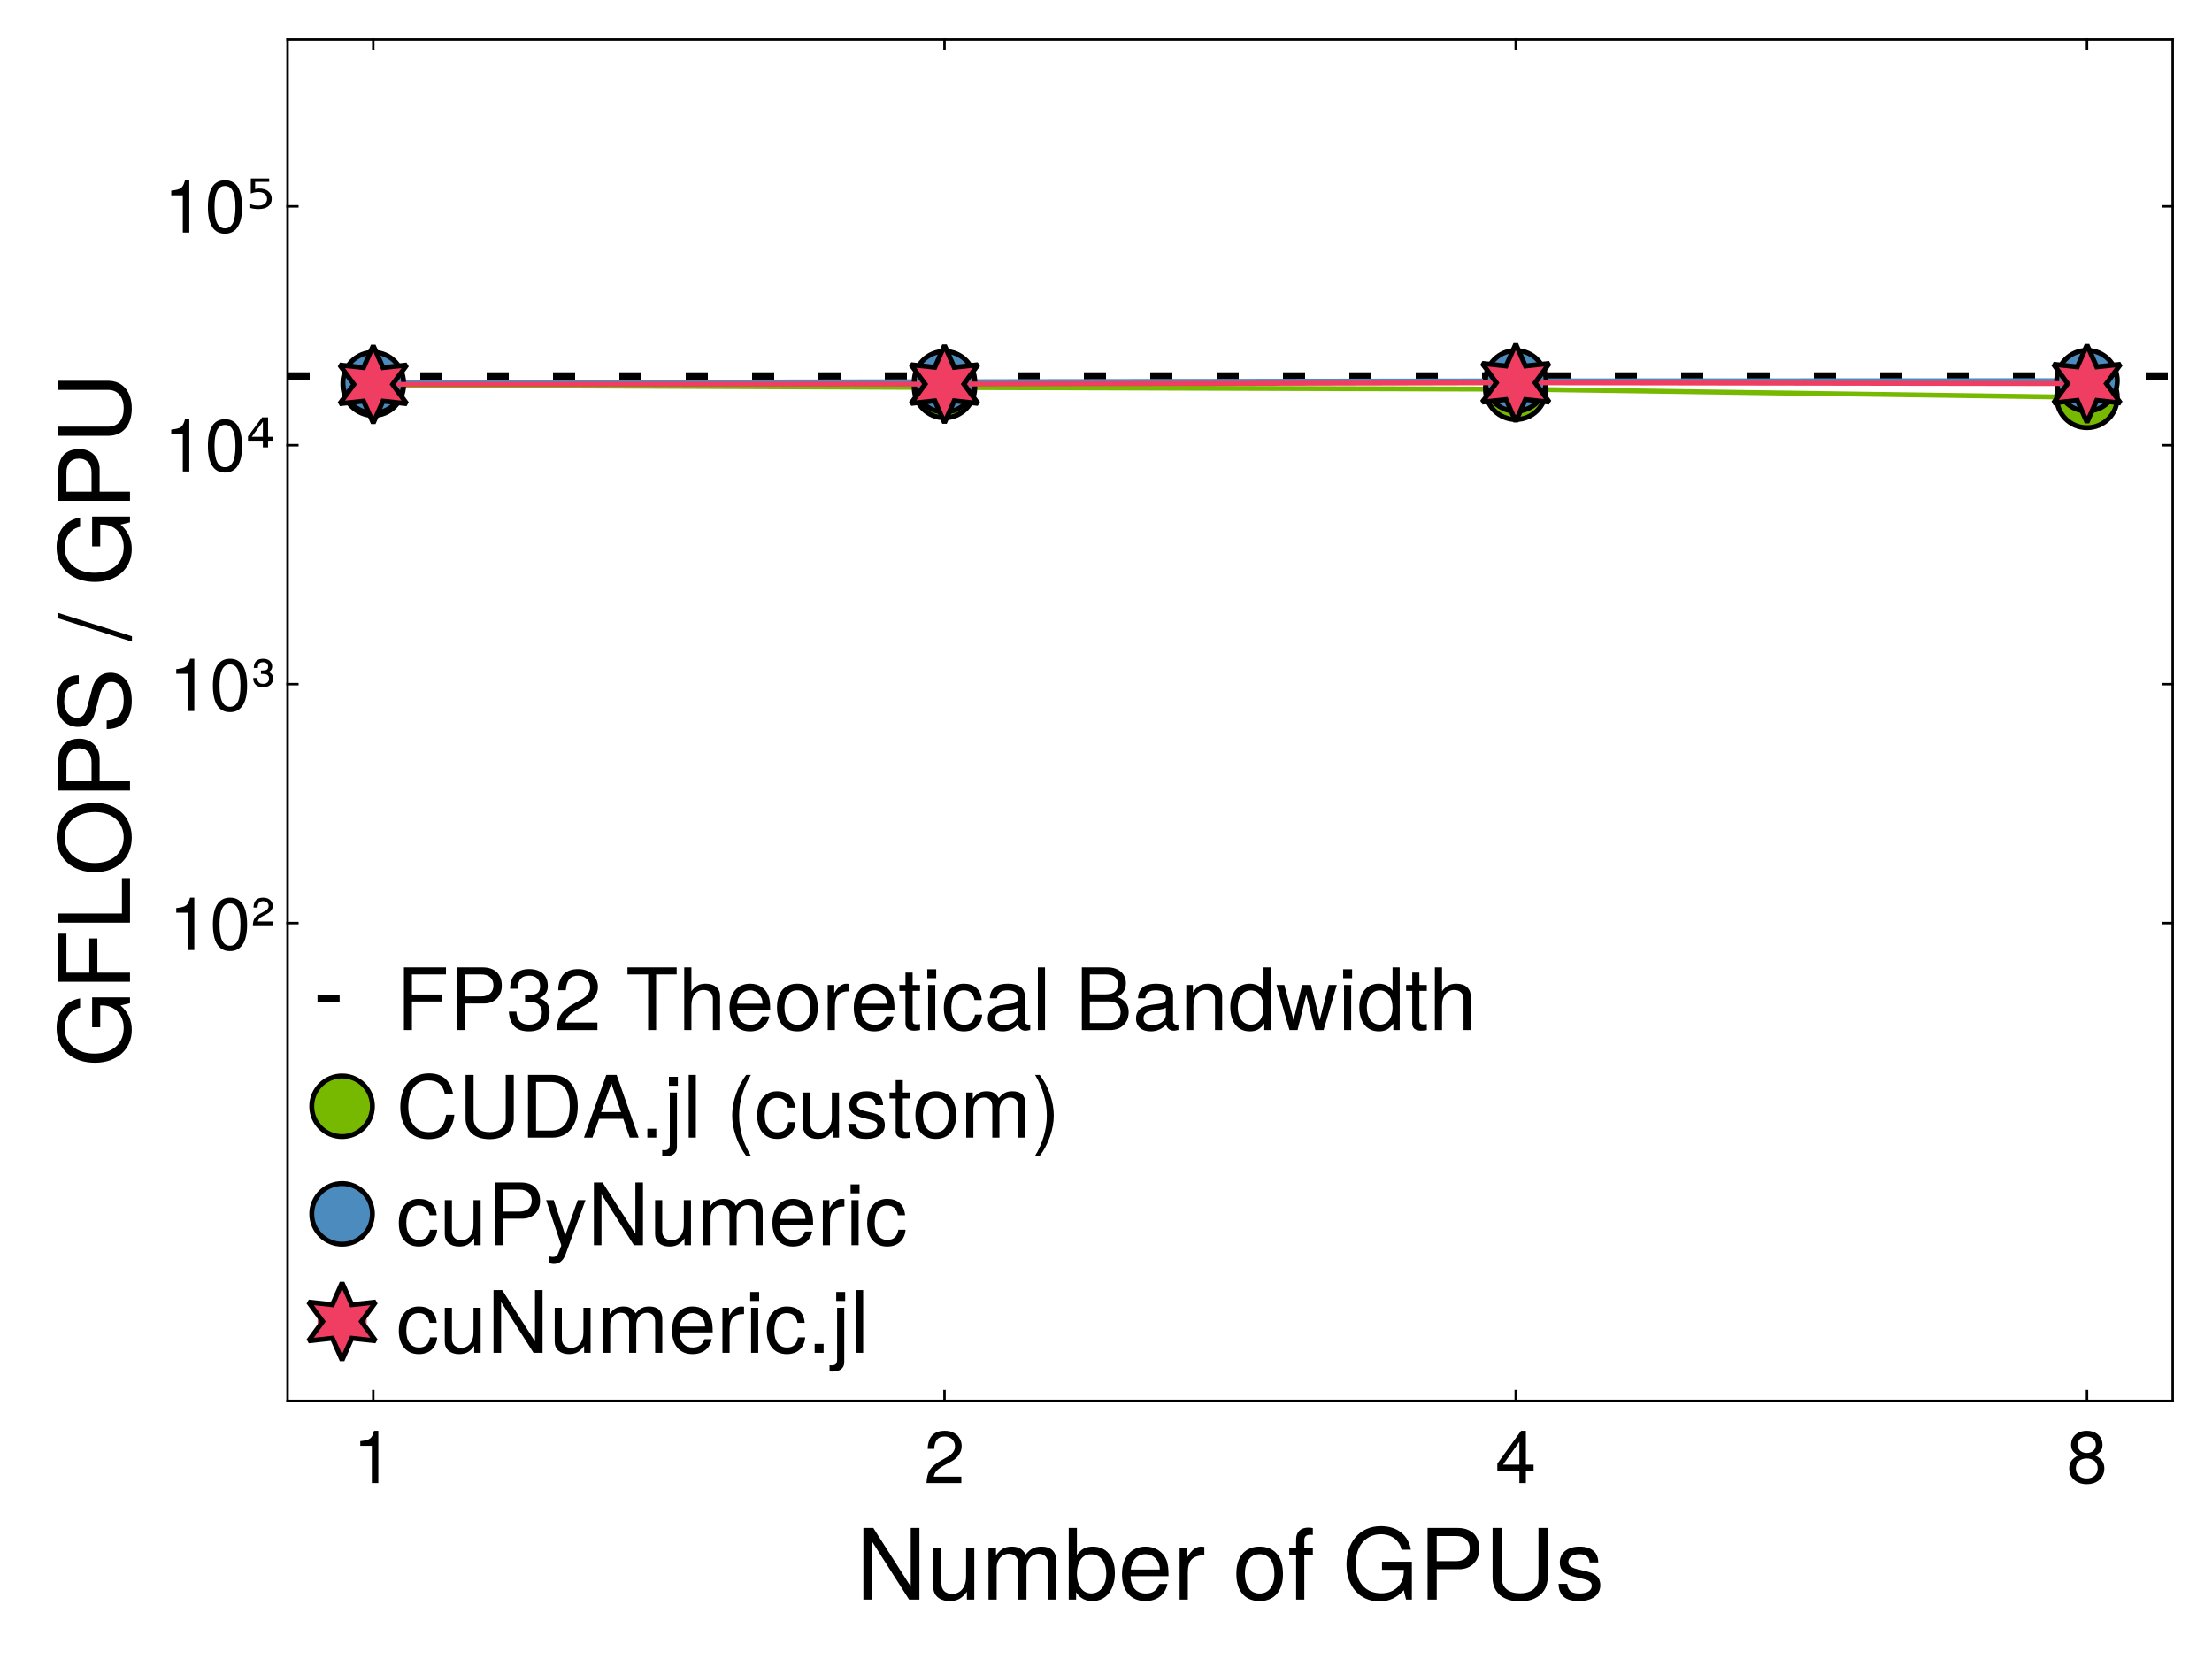 <?xml version="1.0" encoding="UTF-8"?>
<svg xmlns="http://www.w3.org/2000/svg" xmlns:xlink="http://www.w3.org/1999/xlink" width="900" height="675" viewBox="0 0 900 675">
<defs>
<g>
<g id="glyph-0-0-b1bd899d">
<path d="M 25.844 0 C 25.844 0 21.641 0 21.641 0 C 21.641 0 6.562 -23.641 6.562 -23.641 C 6.562 -23.641 6.562 0 6.562 0 C 6.562 0 3.047 0 3.047 0 C 3.047 0 3.047 -29.156 3.047 -29.156 C 3.047 -29.156 7.078 -29.156 7.078 -29.156 C 7.078 -29.156 22.312 -5.312 22.312 -5.312 C 22.312 -5.312 22.312 -29.156 22.312 -29.156 C 22.312 -29.156 25.844 -29.156 25.844 -29.156 C 25.844 -29.156 25.844 0 25.844 0 Z M 25.844 0 "/>
</g>
<g id="glyph-0-1-b1bd899d">
<path d="M 19.281 0 C 19.281 0 16.281 0 16.281 0 C 16.281 0 16.281 -3.234 16.281 -3.234 C 14.312 -0.484 12.359 0.594 9.281 0.594 C 5.203 0.594 2.594 -1.641 2.594 -5.125 C 2.594 -5.125 2.594 -20.953 2.594 -20.953 C 2.594 -20.953 5.922 -20.953 5.922 -20.953 C 5.922 -20.953 5.922 -6.438 5.922 -6.438 C 5.922 -3.922 7.594 -2.312 10.234 -2.312 C 13.719 -2.312 15.953 -5.125 15.953 -9.406 C 15.953 -9.406 15.953 -20.953 15.953 -20.953 C 15.953 -20.953 19.281 -20.953 19.281 -20.953 C 19.281 -20.953 19.281 0 19.281 0 Z M 19.281 0 "/>
</g>
<g id="glyph-0-2-b1bd899d">
<path d="M 30.406 0 C 30.406 0 27.078 0 27.078 0 C 27.078 0 27.078 -14.438 27.078 -14.438 C 27.078 -17.078 25.688 -18.641 23.234 -18.641 C 20.516 -18.641 18.281 -16.203 18.281 -13.156 C 18.281 -13.156 18.281 0 18.281 0 C 18.281 0 14.953 0 14.953 0 C 14.953 0 14.953 -14.438 14.953 -14.438 C 14.953 -17.125 13.562 -18.641 11.078 -18.641 C 8.359 -18.641 6.156 -16.203 6.156 -13.156 C 6.156 -13.156 6.156 0 6.156 0 C 6.156 0 2.844 0 2.844 0 C 2.844 0 2.844 -20.953 2.844 -20.953 C 2.844 -20.953 5.875 -20.953 5.875 -20.953 C 5.875 -20.953 5.875 -18 5.875 -18 C 7.688 -20.516 9.516 -21.562 12.312 -21.562 C 15.047 -21.562 16.719 -20.594 17.953 -18.359 C 19.922 -20.719 21.594 -21.562 24.406 -21.562 C 28.312 -21.562 30.406 -19.484 30.406 -15.719 C 30.406 -15.719 30.406 0 30.406 0 Z M 30.406 0 "/>
</g>
<g id="glyph-0-3-b1bd899d">
<path d="M 20.922 -10.719 C 20.922 -3.922 17.312 0.594 11.797 0.594 C 8.875 0.594 6.766 -0.562 5.156 -3 C 5.156 -3 5.156 0 5.156 0 C 5.156 0 2.156 0 2.156 0 C 2.156 0 2.156 -29.156 2.156 -29.156 C 2.156 -29.156 5.484 -29.156 5.484 -29.156 C 5.484 -29.156 5.484 -18.125 5.484 -18.125 C 7.047 -20.484 9.078 -21.562 11.953 -21.562 C 17.484 -21.562 20.922 -17.516 20.922 -10.719 Z M 17.438 -10.516 C 17.438 -15.203 15.047 -18.438 11.312 -18.438 C 7.797 -18.594 5.484 -15.406 5.484 -10.484 C 5.484 -5.719 7.797 -2.516 11.312 -2.516 C 14.953 -2.516 17.438 -5.766 17.438 -10.516 Z M 17.438 -10.516 "/>
</g>
<g id="glyph-0-4-b1bd899d">
<path d="M 20.516 -9.516 C 20.516 -9.516 5.078 -9.516 5.078 -9.516 C 5.156 -4.719 7.766 -2.484 11.234 -2.484 C 13.922 -2.484 15.797 -3.594 16.719 -6.359 C 16.719 -6.359 20.078 -6.359 20.078 -6.359 C 19.234 -2.125 15.922 0.594 11.125 0.594 C 5.234 0.594 1.594 -3.484 1.594 -10.359 C 1.594 -17.234 5.359 -21.562 11.203 -21.562 C 15.125 -21.562 18.312 -19.484 19.688 -16.047 C 20.281 -14.484 20.516 -12.562 20.516 -9.516 Z M 16.953 -12.484 C 16.953 -15.766 14.438 -18.484 11.156 -18.484 C 7.797 -18.484 5.438 -15.953 5.156 -12.234 C 5.156 -12.234 16.922 -12.234 16.922 -12.234 C 16.953 -12.312 16.953 -12.484 16.953 -12.484 Z M 16.953 -12.484 "/>
</g>
<g id="glyph-0-5-b1bd899d">
</g>
<g id="glyph-0-6-b1bd899d">
<path d="M 20.406 -10.312 C 20.406 -3.438 16.797 0.594 10.922 0.594 C 4.953 0.594 1.438 -3.438 1.438 -10.484 C 1.438 -17.516 5 -21.562 10.875 -21.562 C 16.922 -21.562 20.406 -17.562 20.406 -10.312 Z M 16.922 -10.359 C 16.922 -15.562 14.688 -18.484 10.922 -18.484 C 7.203 -18.484 4.922 -15.516 4.922 -10.484 C 4.922 -5.406 7.203 -2.484 10.922 -2.484 C 14.594 -2.484 16.922 -5.438 16.922 -10.359 Z M 16.922 -10.359 "/>
</g>
<g id="glyph-0-7-b1bd899d">
<path d="M 10.312 -18.234 C 10.312 -18.234 6.844 -18.234 6.844 -18.234 C 6.844 -18.234 6.844 0 6.844 0 C 6.844 0 3.516 0 3.516 0 C 3.516 0 3.516 -18.234 3.516 -18.234 C 3.516 -18.234 0.719 -18.234 0.719 -18.234 C 0.719 -18.234 0.719 -20.953 0.719 -20.953 C 0.719 -20.953 3.516 -20.953 3.516 -20.953 C 3.516 -20.953 3.516 -24.516 3.516 -24.516 C 3.516 -27.516 5.359 -29.281 8.438 -29.281 C 9.125 -29.281 9.562 -29.234 10.312 -29.078 C 10.312 -29.078 10.312 -26.312 10.312 -26.312 C 9.562 -26.359 9.438 -26.359 9.156 -26.359 C 7.641 -26.359 6.844 -25.641 6.844 -24.234 C 6.844 -24.234 6.844 -20.953 6.844 -20.953 C 6.844 -20.953 10.312 -20.953 10.312 -20.953 C 10.312 -20.953 10.312 -18.234 10.312 -18.234 Z M 10.312 -18.234 "/>
</g>
<g id="glyph-0-8-b1bd899d">
<path d="M 28.359 0 C 28.359 0 26 0 26 0 C 26 0 25.078 -3.844 25.078 -3.844 C 22.234 -0.688 19.078 0.719 15.125 0.719 C 7.234 0.719 1.766 -5.312 1.766 -14.281 C 1.766 -23 6.844 -29.875 15.766 -29.875 C 22.438 -29.875 26.922 -26.234 27.953 -20.312 C 27.953 -20.312 24.156 -20.312 24.156 -20.312 C 23.359 -24.078 20.156 -26.594 15.719 -26.594 C 9.562 -26.594 5.484 -21.641 5.484 -14.484 C 5.484 -7.359 9.312 -2.562 15.922 -2.562 C 21.234 -2.562 25.078 -6.125 25.078 -11.312 C 25.078 -11.312 25.078 -12.125 25.078 -12.125 C 25.078 -12.125 16.203 -12.125 16.203 -12.125 C 16.203 -12.125 16.203 -15.406 16.203 -15.406 C 16.203 -15.406 28.359 -15.406 28.359 -15.406 C 28.359 -15.406 28.359 0 28.359 0 Z M 28.359 0 "/>
</g>
<g id="glyph-0-9-b1bd899d">
<path d="M 24.688 -20.594 C 24.688 -15.766 21.312 -12.359 16.516 -12.359 C 16.516 -12.359 7.359 -12.359 7.359 -12.359 C 7.359 -12.359 7.359 0 7.359 0 C 7.359 0 3.641 0 3.641 0 C 3.641 0 3.641 -29.156 3.641 -29.156 C 3.641 -29.156 15.688 -29.156 15.688 -29.156 C 21.438 -29.156 24.688 -26.078 24.688 -20.594 Z M 20.797 -20.766 C 20.797 -23.953 18.688 -25.875 15.125 -25.875 C 15.125 -25.875 7.359 -25.875 7.359 -25.875 C 7.359 -25.875 7.359 -15.641 7.359 -15.641 C 7.359 -15.641 15.125 -15.641 15.125 -15.641 C 18.688 -15.641 20.797 -17.562 20.797 -20.766 Z M 20.797 -20.766 "/>
</g>
<g id="glyph-0-10-b1bd899d">
<path d="M 25.797 -8.875 C 25.797 -3.047 21.406 0.719 14.562 0.719 C 7.641 0.719 3.406 -2.953 3.406 -8.875 C 3.406 -8.875 3.406 -29.156 3.406 -29.156 C 3.406 -29.156 7.125 -29.156 7.125 -29.156 C 7.125 -29.156 7.125 -8.875 7.125 -8.875 C 7.125 -4.641 10.203 -2.562 14.562 -2.562 C 19.234 -2.562 22.078 -4.953 22.078 -8.875 C 22.078 -8.875 22.078 -29.156 22.078 -29.156 C 22.078 -29.156 25.797 -29.156 25.797 -29.156 C 25.797 -29.156 25.797 -8.875 25.797 -8.875 Z M 25.797 -8.875 "/>
</g>
<g id="glyph-0-11-b1bd899d">
<path d="M 18.359 -5.875 C 18.359 -1.844 15 0.594 9.719 0.594 C 4.234 0.594 1.516 -1.562 1.359 -6.406 C 1.359 -6.406 4.875 -6.406 4.875 -6.406 C 5.312 -3.203 7 -2.484 10 -2.484 C 12.922 -2.484 14.875 -3.641 14.875 -5.594 C 14.875 -7.125 13.953 -7.797 11.641 -8.359 C 11.641 -8.359 8.516 -9.125 8.516 -9.125 C 3.562 -10.312 1.875 -11.875 1.875 -15.156 C 1.875 -19.047 5.047 -21.562 9.922 -21.562 C 14.766 -21.562 17.484 -19.234 17.516 -15.125 C 17.516 -15.125 14 -15.125 14 -15.125 C 13.922 -17.312 12.484 -18.484 9.797 -18.484 C 7.078 -18.484 5.359 -17.234 5.359 -15.312 C 5.359 -13.844 6.516 -12.953 9.234 -12.312 C 9.234 -12.312 12.438 -11.562 12.438 -11.562 C 16.594 -10.562 18.359 -9 18.359 -5.875 Z M 18.359 -5.875 "/>
</g>
<g id="glyph-1-0-b1bd899d">
<path d="M 12.844 -18.047 C 7.688 -17.953 6.125 -15.594 6.125 -10.875 C 6.125 -10.875 6.125 0 6.125 0 C 6.125 0 2.797 0 2.797 0 C 2.797 0 2.797 -20.953 2.797 -20.953 C 2.797 -20.953 5.844 -20.953 5.844 -20.953 C 5.844 -20.953 5.844 -17.156 5.844 -17.156 C 7.766 -20.281 9.406 -21.562 11.562 -21.562 C 12 -21.562 12.281 -21.516 12.844 -21.438 C 12.844 -21.438 12.844 -18.047 12.844 -18.047 Z M 12.844 -18.047 "/>
</g>
<g id="glyph-2-0-b1bd899d">
<path d="M 10.406 0 C 10.406 0 7.766 0 7.766 0 C 7.766 0 7.766 -15.156 7.766 -15.156 C 7.766 -15.156 3.062 -15.156 3.062 -15.156 C 3.062 -15.156 3.062 -17.047 3.062 -17.047 C 7.141 -17.547 7.734 -18 8.672 -21.266 C 8.672 -21.266 10.406 -21.266 10.406 -21.266 C 10.406 -21.266 10.406 0 10.406 0 Z M 10.406 0 "/>
</g>
<g id="glyph-2-1-b1bd899d">
<path d="M 15.328 -15.031 C 15.328 -12.422 13.797 -10.203 10.828 -8.609 C 10.828 -8.609 7.828 -6.984 7.828 -6.984 C 5.219 -5.453 4.266 -4.344 3.984 -2.609 C 3.984 -2.609 15.188 -2.609 15.188 -2.609 C 15.188 -2.609 15.188 0 15.188 0 C 15.188 0 1.016 0 1.016 0 C 1.266 -4.688 2.547 -6.688 6.984 -9.203 C 6.984 -9.203 9.75 -10.766 9.75 -10.766 C 11.641 -11.844 12.625 -13.297 12.625 -14.969 C 12.625 -17.25 10.828 -18.953 8.438 -18.953 C 5.812 -18.953 4.344 -17.453 4.141 -13.891 C 4.141 -13.891 1.5 -13.891 1.5 -13.891 C 1.656 -19.047 4.172 -21.266 8.516 -21.266 C 12.547 -21.266 15.328 -18.625 15.328 -15.031 Z M 15.328 -15.031 "/>
</g>
<g id="glyph-2-2-b1bd899d">
<path d="M 15.594 -5.094 C 15.594 -5.094 12.453 -5.094 12.453 -5.094 C 12.453 -5.094 12.453 0 12.453 0 C 12.453 0 9.812 0 9.812 0 C 9.812 0 9.812 -5.094 9.812 -5.094 C 9.812 -5.094 0.844 -5.094 0.844 -5.094 C 0.844 -5.094 0.844 -7.891 0.844 -7.891 C 0.844 -7.891 10.5 -21.266 10.5 -21.266 C 10.5 -21.266 12.453 -21.266 12.453 -21.266 C 12.453 -21.266 12.453 -7.469 12.453 -7.469 C 12.453 -7.469 15.594 -7.469 15.594 -7.469 C 15.594 -7.469 15.594 -5.094 15.594 -5.094 Z M 9.812 -7.469 C 9.812 -7.469 9.812 -16.766 9.812 -16.766 C 9.812 -16.766 3.156 -7.469 3.156 -7.469 C 3.156 -7.469 9.812 -7.469 9.812 -7.469 Z M 9.812 -7.469 "/>
</g>
<g id="glyph-2-3-b1bd899d">
<path d="M 15.391 -6 C 15.391 -2.125 12.453 0.453 8.25 0.453 C 4.047 0.453 1.109 -2.125 1.109 -6.031 C 1.109 -8.375 2.312 -10.016 4.734 -11.188 C 2.578 -12.547 1.859 -13.625 1.859 -15.594 C 1.859 -18.938 4.5 -21.266 8.25 -21.266 C 12.031 -21.266 14.641 -18.938 14.641 -15.594 C 14.641 -13.594 13.922 -12.516 11.734 -11.188 C 14.188 -10.016 15.391 -8.375 15.391 -6 Z M 11.938 -15.547 C 11.938 -17.609 10.5 -18.938 8.25 -18.938 C 6.031 -18.938 4.562 -17.609 4.562 -15.562 C 4.562 -13.562 6.031 -12.234 8.25 -12.234 C 10.469 -12.234 11.938 -13.562 11.938 -15.547 Z M 12.688 -5.969 C 12.688 -8.453 10.891 -10.016 8.25 -10.016 C 5.609 -10.016 3.812 -8.453 3.812 -5.969 C 3.812 -3.484 5.609 -1.891 8.188 -1.891 C 10.891 -1.891 12.688 -3.453 12.688 -5.969 Z M 12.688 -5.969 "/>
</g>
<g id="glyph-2-4-b1bd899d">
<path d="M 15.203 -10.234 C 15.203 -3.234 12.75 0.453 8.25 0.453 C 3.688 0.453 1.297 -3.234 1.297 -10.406 C 1.297 -17.547 3.656 -21.266 8.25 -21.266 C 12.875 -21.266 15.203 -17.609 15.203 -10.234 Z M 12.516 -10.469 C 12.516 -16.172 11.094 -18.938 8.25 -18.938 C 5.406 -18.938 3.984 -16.203 3.984 -10.375 C 3.984 -4.562 5.406 -1.734 8.188 -1.734 C 11.125 -1.734 12.516 -4.438 12.516 -10.469 Z M 12.516 -10.469 "/>
</g>
<g id="glyph-3-0-b1bd899d">
<path d="M 0 -28.359 C 0 -28.359 0 -26 0 -26 C 0 -26 -3.844 -25.078 -3.844 -25.078 C -0.688 -22.234 0.719 -19.078 0.719 -15.125 C 0.719 -7.234 -5.312 -1.766 -14.281 -1.766 C -23 -1.766 -29.875 -6.844 -29.875 -15.766 C -29.875 -22.438 -26.234 -26.922 -20.312 -27.953 C -20.312 -27.953 -20.312 -24.156 -20.312 -24.156 C -24.078 -23.359 -26.594 -20.156 -26.594 -15.719 C -26.594 -9.562 -21.641 -5.484 -14.484 -5.484 C -7.359 -5.484 -2.562 -9.312 -2.562 -15.922 C -2.562 -21.234 -6.125 -25.078 -11.312 -25.078 C -11.312 -25.078 -12.125 -25.078 -12.125 -25.078 C -12.125 -25.078 -12.125 -16.203 -12.125 -16.203 C -12.125 -16.203 -15.406 -16.203 -15.406 -16.203 C -15.406 -16.203 -15.406 -28.359 -15.406 -28.359 C -15.406 -28.359 0 -28.359 0 -28.359 Z M 0 -28.359 "/>
</g>
<g id="glyph-4-0-b1bd899d">
<path d="M -25.875 -23.156 C -25.875 -23.156 -25.875 -7.312 -25.875 -7.312 C -25.875 -7.312 -16.562 -7.312 -16.562 -7.312 C -16.562 -7.312 -16.562 -21.234 -16.562 -21.234 C -16.562 -21.234 -13.281 -21.234 -13.281 -21.234 C -13.281 -21.234 -13.281 -7.312 -13.281 -7.312 C -13.281 -7.312 0 -7.312 0 -7.312 C 0 -7.312 0 -3.594 0 -3.594 C 0 -3.594 -29.156 -3.594 -29.156 -3.594 C -29.156 -3.594 -29.156 -23.156 -29.156 -23.156 C -29.156 -23.156 -25.875 -23.156 -25.875 -23.156 Z M -25.875 -23.156 "/>
</g>
<g id="glyph-4-1-b1bd899d">
<path d="M -14.125 -29.688 C -5.562 -29.688 0.719 -24.156 0.719 -15.594 C 0.719 -7.203 -5.234 -1.516 -14.359 -1.516 C -23.484 -1.516 -29.875 -7.203 -29.875 -15.562 C -29.875 -24.125 -23.516 -29.688 -14.125 -29.688 Z M -14.203 -25.953 C -21.562 -25.953 -26.594 -21.875 -26.594 -15.562 C -26.594 -9.406 -21.562 -5.234 -14.359 -5.234 C -7.156 -5.234 -2.562 -9.406 -2.562 -15.594 C -2.562 -21.766 -7.156 -25.953 -14.203 -25.953 Z M -14.203 -25.953 "/>
</g>
<g id="glyph-4-2-b1bd899d">
<path d="M -20.594 -24.688 C -15.766 -24.688 -12.359 -21.312 -12.359 -16.516 C -12.359 -16.516 -12.359 -7.359 -12.359 -7.359 C -12.359 -7.359 0 -7.359 0 -7.359 C 0 -7.359 0 -3.641 0 -3.641 C 0 -3.641 -29.156 -3.641 -29.156 -3.641 C -29.156 -3.641 -29.156 -15.688 -29.156 -15.688 C -29.156 -21.438 -26.078 -24.688 -20.594 -24.688 Z M -20.766 -20.797 C -23.953 -20.797 -25.875 -18.688 -25.875 -15.125 C -25.875 -15.125 -25.875 -7.359 -25.875 -7.359 C -25.875 -7.359 -15.641 -7.359 -15.641 -7.359 C -15.641 -7.359 -15.641 -15.125 -15.641 -15.125 C -15.641 -18.688 -17.562 -20.797 -20.766 -20.797 Z M -20.766 -20.797 "/>
</g>
<g id="glyph-5-0-b1bd899d">
<path d="M 0 -21.312 C 0 -21.312 0 -3.203 0 -3.203 C 0 -3.203 -29.156 -3.203 -29.156 -3.203 C -29.156 -3.203 -29.156 -6.922 -29.156 -6.922 C -29.156 -6.922 -3.281 -6.922 -3.281 -6.922 C -3.281 -6.922 -3.281 -21.312 -3.281 -21.312 C -3.281 -21.312 0 -21.312 0 -21.312 Z M 0 -21.312 "/>
</g>
<g id="glyph-5-1-b1bd899d">
<path d="M 0 -28.359 C 0 -28.359 0 -26 0 -26 C 0 -26 -3.844 -25.078 -3.844 -25.078 C -0.688 -22.234 0.719 -19.078 0.719 -15.125 C 0.719 -7.234 -5.312 -1.766 -14.281 -1.766 C -23 -1.766 -29.875 -6.844 -29.875 -15.766 C -29.875 -22.438 -26.234 -26.922 -20.312 -27.953 C -20.312 -27.953 -20.312 -24.156 -20.312 -24.156 C -24.078 -23.359 -26.594 -20.156 -26.594 -15.719 C -26.594 -9.562 -21.641 -5.484 -14.484 -5.484 C -7.359 -5.484 -2.562 -9.312 -2.562 -15.922 C -2.562 -21.234 -6.125 -25.078 -11.312 -25.078 C -11.312 -25.078 -12.125 -25.078 -12.125 -25.078 C -12.125 -25.078 -12.125 -16.203 -12.125 -16.203 C -12.125 -16.203 -15.406 -16.203 -15.406 -16.203 C -15.406 -16.203 -15.406 -28.359 -15.406 -28.359 C -15.406 -28.359 0 -28.359 0 -28.359 Z M 0 -28.359 "/>
</g>
<g id="glyph-6-0-b1bd899d">
<path d="M -8 -24.844 C -2.797 -24.844 0.719 -20.844 0.719 -13.438 C 0.719 -6.562 -2.594 -1.922 -9.484 -1.922 C -9.484 -1.922 -9.484 -5.438 -9.484 -5.438 C -5.312 -5.438 -2.562 -8.156 -2.562 -13.688 C -2.562 -18.719 -4.438 -21.125 -7.641 -21.125 C -9.922 -21.125 -11.406 -19.438 -12.359 -15.766 C -12.359 -15.766 -14.281 -8.516 -14.281 -8.516 C -15.281 -4.688 -17.516 -2.797 -21.078 -2.797 C -26.359 -2.797 -29.875 -6.766 -29.875 -13.156 C -29.875 -19.875 -26.562 -23.844 -20.844 -23.844 C -20.844 -23.844 -20.844 -20.312 -20.844 -20.312 C -24.641 -20.312 -26.766 -17.688 -26.766 -13.047 C -26.766 -9.125 -24.562 -6.516 -21.594 -6.516 C -19.359 -6.516 -18.203 -7.797 -17.281 -11.312 C -17.281 -11.312 -15.312 -18.641 -15.312 -18.641 C -14.234 -22.594 -11.594 -24.844 -8 -24.844 Z M -8 -24.844 "/>
</g>
<g id="glyph-7-0-b1bd899d">
</g>
<g id="glyph-8-0-b1bd899d">
<path d="M -29.156 -11.359 C -29.156 -11.359 0.797 -1.875 0.797 -1.875 C 0.797 -1.875 0.797 0.312 0.797 0.312 C 0.797 0.312 -29.156 -9.156 -29.156 -9.156 C -29.156 -9.156 -29.156 -11.359 -29.156 -11.359 Z M -29.156 -11.359 "/>
</g>
<g id="glyph-9-0-b1bd899d">
</g>
<g id="glyph-10-0-b1bd899d">
<path d="M -20.594 -24.688 C -15.766 -24.688 -12.359 -21.312 -12.359 -16.516 C -12.359 -16.516 -12.359 -7.359 -12.359 -7.359 C -12.359 -7.359 0 -7.359 0 -7.359 C 0 -7.359 0 -3.641 0 -3.641 C 0 -3.641 -29.156 -3.641 -29.156 -3.641 C -29.156 -3.641 -29.156 -15.688 -29.156 -15.688 C -29.156 -21.438 -26.078 -24.688 -20.594 -24.688 Z M -20.766 -20.797 C -23.953 -20.797 -25.875 -18.688 -25.875 -15.125 C -25.875 -15.125 -25.875 -7.359 -25.875 -7.359 C -25.875 -7.359 -15.641 -7.359 -15.641 -7.359 C -15.641 -7.359 -15.641 -15.125 -15.641 -15.125 C -15.641 -18.688 -17.562 -20.797 -20.766 -20.797 Z M -20.766 -20.797 "/>
</g>
<g id="glyph-11-0-b1bd899d">
<path d="M -8.875 -25.797 C -3.047 -25.797 0.719 -21.406 0.719 -14.562 C 0.719 -7.641 -2.953 -3.406 -8.875 -3.406 C -8.875 -3.406 -29.156 -3.406 -29.156 -3.406 C -29.156 -3.406 -29.156 -7.125 -29.156 -7.125 C -29.156 -7.125 -8.875 -7.125 -8.875 -7.125 C -4.641 -7.125 -2.562 -10.203 -2.562 -14.562 C -2.562 -19.234 -4.953 -22.078 -8.875 -22.078 C -8.875 -22.078 -29.156 -22.078 -29.156 -22.078 C -29.156 -22.078 -29.156 -25.797 -29.156 -25.797 C -29.156 -25.797 -8.875 -25.797 -8.875 -25.797 Z M -8.875 -25.797 "/>
</g>
<g id="glyph-12-0-b1bd899d">
<path d="M 8.969 -17.938 C 8.969 -16.531 8.062 -15.391 6.422 -14.547 C 6.422 -14.547 4.766 -13.688 4.766 -13.688 C 3.594 -13.109 3.156 -12.562 2.844 -11.578 C 2.844 -11.578 8.875 -11.578 8.875 -11.578 C 8.875 -11.578 8.875 -10.047 8.875 -10.047 C 8.875 -10.047 0.875 -10.047 0.875 -10.047 C 0.984 -12.594 1.688 -13.656 4.203 -14.969 C 4.203 -14.969 5.766 -15.812 5.766 -15.812 C 6.781 -16.344 7.297 -17.062 7.297 -17.875 C 7.297 -19.016 6.328 -19.859 5.062 -19.859 C 3.656 -19.859 2.875 -19.172 2.766 -17.25 C 2.766 -17.25 1.141 -17.25 1.141 -17.25 C 1.203 -19.984 2.484 -21.266 5.094 -21.266 C 7.375 -21.266 8.969 -19.891 8.969 -17.938 Z M 8.969 -17.938 "/>
</g>
<g id="glyph-12-1-b1bd899d">
<path d="M 9.094 -13.234 C 9.094 -11.062 7.5 -9.688 5.016 -9.688 C 2.453 -9.688 1.016 -11.047 1.016 -13.438 C 1.016 -13.438 2.672 -13.438 2.672 -13.438 C 2.734 -11.797 3.484 -11.062 5.062 -11.062 C 6.547 -11.062 7.438 -11.875 7.438 -13.234 C 7.438 -14.844 6.359 -15.125 4.172 -15.125 C 4.172 -15.125 4.172 -16.469 4.172 -16.469 C 6.422 -16.469 7.078 -16.828 7.078 -18.062 C 7.078 -19.172 6.297 -19.859 5.062 -19.859 C 3.594 -19.859 2.906 -19.234 2.906 -17.516 C 2.906 -17.516 1.266 -17.516 1.266 -17.516 C 1.312 -20.016 2.609 -21.266 5.062 -21.266 C 7.312 -21.266 8.734 -20.047 8.734 -18.094 C 8.734 -17.062 8.188 -16.297 7.234 -15.875 C 8.484 -15.422 9.094 -14.547 9.094 -13.234 Z M 9.094 -13.234 "/>
</g>
<g id="glyph-13-0-b1bd899d">
<path d="M 6.984 -20.25 L 2.469 -14.109 L 6.984 -14.109 Z M 6.672 -22.016 L 9.094 -22.016 L 9.094 -14.109 L 11.078 -14.109 L 11.078 -12.516 L 9.094 -12.516 L 9.094 -9.781 L 6.984 -9.781 L 6.984 -12.516 L 0.922 -12.516 L 0.922 -14.281 Z M 6.672 -22.016 "/>
</g>
<g id="glyph-13-1-b1bd899d">
<path d="M 2.078 -22.016 L 9.547 -22.016 L 9.547 -20.625 L 3.828 -20.625 L 3.828 -17.641 C 4.098 -17.723 4.375 -17.785 4.656 -17.828 C 4.926 -17.867 5.203 -17.891 5.484 -17.891 C 7.055 -17.891 8.301 -17.516 9.219 -16.766 C 10.133 -16.016 10.594 -15 10.594 -13.719 C 10.594 -12.406 10.117 -11.383 9.172 -10.656 C 8.234 -9.926 6.906 -9.562 5.188 -9.562 C 4.602 -9.562 4.004 -9.602 3.391 -9.688 C 2.773 -9.781 2.145 -9.914 1.5 -10.094 L 1.5 -11.75 C 2.051 -11.488 2.629 -11.285 3.234 -11.141 C 3.836 -11.016 4.477 -10.953 5.156 -10.953 C 6.238 -10.953 7.098 -11.203 7.734 -11.703 C 8.367 -12.203 8.688 -12.875 8.688 -13.719 C 8.688 -14.57 8.367 -15.25 7.734 -15.75 C 7.098 -16.25 6.238 -16.5 5.156 -16.5 C 4.645 -16.5 4.133 -16.445 3.625 -16.344 C 3.125 -16.25 2.609 -16.098 2.078 -15.891 Z M 2.078 -22.016 "/>
</g>
<g id="glyph-14-0-b1bd899d">
<path d="M 20.266 -22.641 C 20.266 -22.641 6.406 -22.641 6.406 -22.641 C 6.406 -22.641 6.406 -14.484 6.406 -14.484 C 6.406 -14.484 18.578 -14.484 18.578 -14.484 C 18.578 -14.484 18.578 -11.625 18.578 -11.625 C 18.578 -11.625 6.406 -11.625 6.406 -11.625 C 6.406 -11.625 6.406 0 6.406 0 C 6.406 0 3.156 0 3.156 0 C 3.156 0 3.156 -25.516 3.156 -25.516 C 3.156 -25.516 20.266 -25.516 20.266 -25.516 C 20.266 -25.516 20.266 -22.641 20.266 -22.641 Z M 20.266 -22.641 "/>
</g>
<g id="glyph-14-1-b1bd899d">
<path d="M 21.594 -18.031 C 21.594 -13.797 18.656 -10.812 14.453 -10.812 C 14.453 -10.812 6.438 -10.812 6.438 -10.812 C 6.438 -10.812 6.438 0 6.438 0 C 6.438 0 3.188 0 3.188 0 C 3.188 0 3.188 -25.516 3.188 -25.516 C 3.188 -25.516 13.719 -25.516 13.719 -25.516 C 18.766 -25.516 21.594 -22.812 21.594 -18.031 Z M 18.203 -18.172 C 18.203 -20.969 16.344 -22.641 13.234 -22.641 C 13.234 -22.641 6.438 -22.641 6.438 -22.641 C 6.438 -22.641 6.438 -13.688 6.438 -13.688 C 6.438 -13.688 13.234 -13.688 13.234 -13.688 C 16.344 -13.688 18.203 -15.359 18.203 -18.172 Z M 18.203 -18.172 "/>
</g>
<g id="glyph-14-2-b1bd899d">
<path d="M 17.703 -7.203 C 17.703 -2.516 14.422 0.531 9.312 0.531 C 4.234 0.531 1.5 -1.953 1.125 -7.484 C 1.125 -7.484 4.203 -7.484 4.203 -7.484 C 4.406 -3.891 6.062 -2.203 9.422 -2.203 C 12.641 -2.203 14.562 -4.062 14.562 -7.172 C 14.562 -9.938 12.812 -11.547 9.422 -11.547 C 9.422 -11.547 7.734 -11.547 7.734 -11.547 C 7.734 -11.547 7.734 -14.141 7.734 -14.141 C 12.672 -14.141 13.828 -15.219 13.828 -17.891 C 13.828 -20.516 12.188 -22.125 9.453 -22.125 C 6.297 -22.125 4.797 -20.469 4.719 -16.797 C 4.719 -16.797 1.641 -16.797 1.641 -16.797 C 1.75 -22.078 4.406 -24.812 9.422 -24.812 C 14.141 -24.812 16.969 -22.266 16.969 -17.984 C 16.969 -15.5 15.812 -13.891 13.516 -12.984 C 16.484 -11.969 17.703 -10.219 17.703 -7.203 Z M 17.703 -7.203 "/>
</g>
<g id="glyph-14-3-b1bd899d">
</g>
<g id="glyph-14-4-b1bd899d">
<path d="M 17.016 0 C 17.016 0 14.109 0 14.109 0 C 14.109 0 14.109 -12.703 14.109 -12.703 C 14.109 -15.125 12.391 -16.312 10.328 -16.312 C 7.312 -16.312 5.359 -13.859 5.359 -10.109 C 5.359 -10.109 5.359 0 5.359 0 C 5.359 0 2.453 0 2.453 0 C 2.453 0 2.453 -25.516 2.453 -25.516 C 2.453 -25.516 5.359 -25.516 5.359 -25.516 C 5.359 -25.516 5.359 -15.812 5.359 -15.812 C 7.062 -18.062 8.641 -18.859 11.234 -18.859 C 14.812 -18.859 17.016 -16.938 17.016 -13.859 C 17.016 -13.859 17.016 0 17.016 0 Z M 17.016 0 "/>
</g>
<g id="glyph-14-5-b1bd899d">
<path d="M 17.953 -8.328 C 17.953 -8.328 4.438 -8.328 4.438 -8.328 C 4.516 -4.125 6.797 -2.172 9.828 -2.172 C 12.188 -2.172 13.828 -3.156 14.625 -5.562 C 14.625 -5.562 17.562 -5.562 17.562 -5.562 C 16.828 -1.859 13.938 0.531 9.734 0.531 C 4.578 0.531 1.406 -3.047 1.406 -9.062 C 1.406 -15.078 4.688 -18.859 9.797 -18.859 C 13.234 -18.859 16.031 -17.047 17.219 -14.031 C 17.75 -12.672 17.953 -10.984 17.953 -8.328 Z M 14.844 -10.922 C 14.844 -13.797 12.641 -16.172 9.766 -16.172 C 6.828 -16.172 4.766 -13.969 4.516 -10.703 C 4.516 -10.703 14.812 -10.703 14.812 -10.703 C 14.844 -10.781 14.844 -10.922 14.844 -10.922 Z M 14.844 -10.922 "/>
</g>
<g id="glyph-14-6-b1bd899d">
<path d="M 17.844 -9.031 C 17.844 -3.016 14.703 0.531 9.562 0.531 C 4.344 0.531 1.266 -3.016 1.266 -9.172 C 1.266 -15.328 4.375 -18.859 9.516 -18.859 C 14.812 -18.859 17.844 -15.359 17.844 -9.031 Z M 14.812 -9.062 C 14.812 -13.609 12.844 -16.172 9.562 -16.172 C 6.297 -16.172 4.312 -13.578 4.312 -9.172 C 4.312 -4.719 6.297 -2.172 9.562 -2.172 C 12.781 -2.172 14.812 -4.766 14.812 -9.062 Z M 14.812 -9.062 "/>
</g>
<g id="glyph-14-7-b1bd899d">
<path d="M 11.234 -15.781 C 6.719 -15.719 5.359 -13.656 5.359 -9.516 C 5.359 -9.516 5.359 0 5.359 0 C 5.359 0 2.453 0 2.453 0 C 2.453 0 2.453 -18.344 2.453 -18.344 C 2.453 -18.344 5.109 -18.344 5.109 -18.344 C 5.109 -18.344 5.109 -15.016 5.109 -15.016 C 6.797 -17.75 8.219 -18.859 10.109 -18.859 C 10.5 -18.859 10.75 -18.828 11.234 -18.766 C 11.234 -18.766 11.234 -15.781 11.234 -15.781 Z M 11.234 -15.781 "/>
</g>
<g id="glyph-14-8-b1bd899d">
<path d="M 8.891 0 C 7.906 0.172 7.203 0.25 6.516 0.25 C 4.234 0.25 2.969 -0.812 2.969 -2.656 C 2.969 -2.656 2.969 -15.953 2.969 -15.953 C 2.969 -15.953 0.484 -15.953 0.484 -15.953 C 0.484 -15.953 0.484 -18.344 0.484 -18.344 C 0.484 -18.344 2.969 -18.344 2.969 -18.344 C 2.969 -18.344 2.969 -23.375 2.969 -23.375 C 2.969 -23.375 5.875 -23.375 5.875 -23.375 C 5.875 -23.375 5.875 -18.344 5.875 -18.344 C 5.875 -18.344 8.891 -18.344 8.891 -18.344 C 8.891 -18.344 8.891 -15.953 8.891 -15.953 C 8.891 -15.953 5.875 -15.953 5.875 -15.953 C 5.875 -15.953 5.875 -3.953 5.875 -3.953 C 5.875 -2.656 6.234 -2.312 7.484 -2.312 C 8.047 -2.312 8.5 -2.344 8.891 -2.453 C 8.891 -2.453 8.891 0 8.891 0 Z M 8.891 0 "/>
</g>
<g id="glyph-14-9-b1bd899d">
<path d="M 5.359 0 C 5.359 0 2.453 0 2.453 0 C 2.453 0 2.453 -18.344 2.453 -18.344 C 2.453 -18.344 5.359 -18.344 5.359 -18.344 C 5.359 -18.344 5.359 0 5.359 0 Z M 5.734 -21.109 C 5.734 -21.109 2.094 -21.109 2.094 -21.109 C 2.094 -21.109 2.094 -24.75 2.094 -24.75 C 2.094 -24.75 5.734 -24.75 5.734 -24.75 C 5.734 -24.75 5.734 -21.109 5.734 -21.109 Z M 5.734 -21.109 "/>
</g>
<g id="glyph-14-10-b1bd899d">
<path d="M 16.688 -6.297 C 16.344 -2.094 13.578 0.531 9.203 0.531 C 4.234 0.531 1.078 -3.078 1.078 -9 C 1.078 -15.078 4.312 -18.859 9.234 -18.859 C 13.328 -18.859 16.141 -16.656 16.484 -12.188 C 16.484 -12.188 13.547 -12.188 13.547 -12.188 C 13.188 -14.734 11.656 -16.172 9.203 -16.172 C 6.016 -16.172 4.125 -13.578 4.125 -9 C 4.125 -4.656 6.062 -2.172 9.281 -2.172 C 11.766 -2.172 13.266 -3.359 13.75 -6.297 C 13.75 -6.297 16.688 -6.297 16.688 -6.297 Z M 16.688 -6.297 "/>
</g>
<g id="glyph-14-11-b1bd899d">
<path d="M 18.719 -0.062 C 17.781 0.172 17.328 0.25 16.734 0.25 C 15.297 0.25 14.031 -0.766 13.719 -2.172 C 12.109 -0.453 9.828 0.531 7.484 0.531 C 3.781 0.531 1.469 -1.438 1.469 -4.766 C 1.469 -7 2.562 -8.641 4.688 -9.516 C 5.812 -9.969 6.438 -10.109 10.562 -10.641 C 12.875 -10.922 13.609 -11.438 13.609 -12.672 C 13.609 -12.672 13.609 -13.438 13.609 -13.438 C 13.609 -15.188 12.141 -16.172 9.516 -16.172 C 6.797 -16.172 5.453 -15.156 5.219 -12.922 C 5.219 -12.922 2.281 -12.922 2.281 -12.922 C 2.453 -17.156 5.188 -18.859 9.625 -18.859 C 14.141 -18.859 16.516 -17.109 16.516 -13.859 C 16.516 -13.859 16.516 -3.641 16.516 -3.641 C 16.516 -2.734 17.078 -2.203 18.094 -2.203 C 18.266 -2.203 18.406 -2.203 18.719 -2.281 C 18.719 -2.281 18.719 -0.062 18.719 -0.062 Z M 13.609 -6.328 C 13.609 -6.328 13.609 -9.062 13.609 -9.062 C 12.641 -8.609 12 -8.469 8.922 -8.047 C 5.812 -7.594 4.516 -6.75 4.516 -4.828 C 4.516 -2.828 5.844 -2.031 8.125 -2.031 C 10.953 -2.031 13.609 -3.703 13.609 -6.328 Z M 13.609 -6.328 "/>
</g>
<g id="glyph-14-12-b1bd899d">
<path d="M 5.281 0 C 5.281 0 2.375 0 2.375 0 C 2.375 0 2.375 -25.516 2.375 -25.516 C 2.375 -25.516 5.281 -25.516 5.281 -25.516 C 5.281 -25.516 5.281 0 5.281 0 Z M 5.281 0 "/>
</g>
<g id="glyph-14-13-b1bd899d">
<path d="M 21.812 -7.281 C 21.812 -3.078 18.859 0 14.281 0 C 14.281 0 2.766 0 2.766 0 C 2.766 0 2.766 -25.516 2.766 -25.516 C 2.766 -25.516 13.125 -25.516 13.125 -25.516 C 17.953 -25.516 20.688 -22.75 20.688 -19.047 C 20.688 -16.453 19.453 -14.562 17.156 -13.469 C 20.406 -12.219 21.812 -10.359 21.812 -7.281 Z M 17.438 -18.578 C 17.438 -21.172 15.922 -22.641 12.312 -22.641 C 12.312 -22.641 6.016 -22.641 6.016 -22.641 C 6.016 -22.641 6.016 -14.531 6.016 -14.531 C 6.016 -14.531 12.312 -14.531 12.312 -14.531 C 15.922 -14.531 17.438 -16 17.438 -18.578 Z M 18.547 -7.25 C 18.547 -9.734 17.047 -11.656 13.969 -11.656 C 13.969 -11.656 6.016 -11.656 6.016 -11.656 C 6.016 -11.656 6.016 -2.875 6.016 -2.875 C 6.016 -2.875 13.969 -2.875 13.969 -2.875 C 17.047 -2.875 18.547 -4.797 18.547 -7.25 Z M 18.547 -7.25 "/>
</g>
<g id="glyph-14-14-b1bd899d">
<path d="M 17.047 0 C 17.047 0 14.141 0 14.141 0 C 14.141 0 14.141 -12.703 14.141 -12.703 C 14.141 -14.906 12.672 -16.312 10.359 -16.312 C 7.391 -16.312 5.359 -13.859 5.359 -10.109 C 5.359 -10.109 5.359 0 5.359 0 C 5.359 0 2.453 0 2.453 0 C 2.453 0 2.453 -18.344 2.453 -18.344 C 2.453 -18.344 5.141 -18.344 5.141 -18.344 C 5.141 -18.344 5.141 -15.266 5.141 -15.266 C 6.75 -17.812 8.5 -18.859 11.234 -18.859 C 14.766 -18.859 17.047 -16.906 17.047 -13.859 C 17.047 -13.859 17.047 0 17.047 0 Z M 17.047 0 "/>
</g>
<g id="glyph-14-15-b1bd899d">
<path d="M 17.328 0 C 17.328 0 14.734 0 14.734 0 C 14.734 0 14.734 -2.688 14.734 -2.688 C 13.156 -0.422 11.406 0.531 8.891 0.531 C 3.953 0.531 0.906 -3.156 0.906 -9.344 C 0.906 -15.188 4.031 -18.859 8.781 -18.859 C 11.234 -18.859 13.188 -17.891 14.422 -16.031 C 14.422 -16.031 14.422 -25.516 14.422 -25.516 C 14.422 -25.516 17.328 -25.516 17.328 -25.516 C 17.328 -25.516 17.328 0 17.328 0 Z M 14.422 -9.094 C 14.422 -13.328 12.422 -16.141 9.281 -16.141 C 6.094 -16.141 3.953 -13.438 3.953 -9.172 C 3.953 -4.906 6.094 -2.203 9.312 -2.203 C 12.391 -2.203 14.422 -4.859 14.422 -9.094 Z M 14.422 -9.094 "/>
</g>
<g id="glyph-14-16-b1bd899d">
<path d="M 24.781 -18.344 C 24.781 -18.344 19.391 0 19.391 0 C 19.391 0 16.062 0 16.062 0 C 16.062 0 12.359 -14.391 12.359 -14.391 C 12.359 -14.391 8.812 0 8.812 0 C 8.812 0 5.531 0 5.531 0 C 5.531 0 0.203 -18.344 0.203 -18.344 C 0.203 -18.344 3.438 -18.344 3.438 -18.344 C 3.438 -18.344 7.172 -4.062 7.172 -4.062 C 7.172 -4.062 10.672 -18.344 10.672 -18.344 C 10.672 -18.344 14.25 -18.344 14.25 -18.344 C 14.25 -18.344 17.844 -4.062 17.844 -4.062 C 17.844 -4.062 21.484 -18.344 21.484 -18.344 C 21.484 -18.344 24.781 -18.344 24.781 -18.344 Z M 24.781 -18.344 "/>
</g>
<g id="glyph-14-17-b1bd899d">
<path d="M 23.688 -9.312 C 22.922 -2.656 19.422 0.625 13.188 0.625 C 5.703 0.625 1.688 -5 1.688 -12.453 C 1.688 -19.922 5.594 -26.141 13.328 -26.141 C 18.938 -26.141 22.156 -23.203 23.172 -17.609 C 23.172 -17.609 19.844 -17.609 19.844 -17.609 C 19.047 -21.484 16.938 -23.281 12.953 -23.281 C 8.016 -23.281 4.938 -19.047 4.938 -12.5 C 4.938 -6.125 8.156 -2.234 13.234 -2.234 C 17.531 -2.234 19.562 -4.484 20.328 -9.312 C 20.328 -9.312 23.688 -9.312 23.688 -9.312 Z M 23.688 -9.312 "/>
</g>
<g id="glyph-14-18-b1bd899d">
<path d="M 22.578 -7.766 C 22.578 -2.656 18.719 0.625 12.734 0.625 C 6.688 0.625 2.969 -2.594 2.969 -7.766 C 2.969 -7.766 2.969 -25.516 2.969 -25.516 C 2.969 -25.516 6.234 -25.516 6.234 -25.516 C 6.234 -25.516 6.234 -7.766 6.234 -7.766 C 6.234 -4.062 8.922 -2.234 12.734 -2.234 C 16.828 -2.234 19.312 -4.344 19.312 -7.766 C 19.312 -7.766 19.312 -25.516 19.312 -25.516 C 19.312 -25.516 22.578 -25.516 22.578 -25.516 C 22.578 -25.516 22.578 -7.766 22.578 -7.766 Z M 22.578 -7.766 "/>
</g>
<g id="glyph-14-19-b1bd899d">
<path d="M 23.344 -12.781 C 23.344 -4.828 19.391 0 12.953 0 C 12.953 0 3.109 0 3.109 0 C 3.109 0 3.109 -25.516 3.109 -25.516 C 3.109 -25.516 12.953 -25.516 12.953 -25.516 C 19.422 -25.516 23.344 -20.688 23.344 -12.781 Z M 20.094 -12.734 C 20.094 -19.25 17.438 -22.641 12.391 -22.641 C 12.391 -22.641 6.375 -22.641 6.375 -22.641 C 6.375 -22.641 6.375 -2.875 6.375 -2.875 C 6.375 -2.875 12.391 -2.875 12.391 -2.875 C 17.438 -2.875 20.094 -6.297 20.094 -12.734 Z M 20.094 -12.734 "/>
</g>
<g id="glyph-14-20-b1bd899d">
<path d="M 6.688 0 C 6.688 0 3.047 0 3.047 0 C 3.047 0 3.047 -3.641 3.047 -3.641 C 3.047 -3.641 6.688 -3.641 6.688 -3.641 C 6.688 -3.641 6.688 0 6.688 0 Z M 6.688 0 "/>
</g>
<g id="glyph-14-21-b1bd899d">
<path d="M 5.359 3.812 C 5.359 6.297 3.641 7.625 0.344 7.625 C -0.109 7.625 -0.281 7.594 -0.625 7.531 C -0.625 7.531 -0.625 5.047 -0.625 5.047 C -0.625 5.047 0.062 5.078 0.062 5.078 C 1.859 5.188 2.453 4.406 2.453 2.656 C 2.453 2.656 2.453 -18.344 2.453 -18.344 C 2.453 -18.344 5.359 -18.344 5.359 -18.344 C 5.359 -18.344 5.359 3.812 5.359 3.812 Z M 5.734 -21.109 C 5.734 -21.109 2.094 -21.109 2.094 -21.109 C 2.094 -21.109 2.094 -24.75 2.094 -24.75 C 2.094 -24.75 5.734 -24.75 5.734 -24.75 C 5.734 -24.75 5.734 -21.109 5.734 -21.109 Z M 5.734 -21.109 "/>
</g>
<g id="glyph-14-22-b1bd899d">
<path d="M 10.188 7.422 C 10.188 7.422 8.266 7.422 8.266 7.422 C 4.766 2.828 2.562 -3.531 2.562 -9.062 C 2.562 -14.562 4.766 -20.938 8.266 -25.516 C 8.266 -25.516 10.188 -25.516 10.188 -25.516 C 7.109 -20.547 5.391 -14.625 5.391 -9.062 C 5.391 -3.469 7.109 2.422 10.188 7.422 Z M 10.188 7.422 "/>
</g>
<g id="glyph-14-23-b1bd899d">
<path d="M 16.875 0 C 16.875 0 14.25 0 14.25 0 C 14.25 0 14.25 -2.828 14.25 -2.828 C 12.531 -0.422 10.812 0.531 8.125 0.531 C 4.547 0.531 2.281 -1.438 2.281 -4.484 C 2.281 -4.484 2.281 -18.344 2.281 -18.344 C 2.281 -18.344 5.188 -18.344 5.188 -18.344 C 5.188 -18.344 5.188 -5.641 5.188 -5.641 C 5.188 -3.438 6.656 -2.031 8.953 -2.031 C 12 -2.031 13.969 -4.484 13.969 -8.219 C 13.969 -8.219 13.969 -18.344 13.969 -18.344 C 13.969 -18.344 16.875 -18.344 16.875 -18.344 C 16.875 -18.344 16.875 0 16.875 0 Z M 16.875 0 "/>
</g>
<g id="glyph-14-24-b1bd899d">
<path d="M 16.062 -5.141 C 16.062 -1.609 13.125 0.531 8.5 0.531 C 3.703 0.531 1.328 -1.359 1.188 -5.594 C 1.188 -5.594 4.266 -5.594 4.266 -5.594 C 4.656 -2.797 6.125 -2.172 8.75 -2.172 C 11.312 -2.172 13.016 -3.188 13.016 -4.906 C 13.016 -6.234 12.219 -6.828 10.188 -7.312 C 10.188 -7.312 7.453 -7.984 7.453 -7.984 C 3.109 -9.031 1.641 -10.391 1.641 -13.266 C 1.641 -16.656 4.406 -18.859 8.688 -18.859 C 12.922 -18.859 15.297 -16.828 15.328 -13.234 C 15.328 -13.234 12.25 -13.234 12.25 -13.234 C 12.188 -15.156 10.922 -16.172 8.578 -16.172 C 6.188 -16.172 4.688 -15.078 4.688 -13.406 C 4.688 -12.109 5.703 -11.344 8.078 -10.781 C 8.078 -10.781 10.891 -10.109 10.891 -10.109 C 14.531 -9.234 16.062 -7.875 16.062 -5.141 Z M 16.062 -5.141 "/>
</g>
<g id="glyph-14-25-b1bd899d">
<path d="M 26.594 0 C 26.594 0 23.688 0 23.688 0 C 23.688 0 23.688 -12.641 23.688 -12.641 C 23.688 -14.938 22.469 -16.312 20.328 -16.312 C 17.953 -16.312 16 -14.172 16 -11.516 C 16 -11.516 16 0 16 0 C 16 0 13.094 0 13.094 0 C 13.094 0 13.094 -12.641 13.094 -12.641 C 13.094 -14.984 11.859 -16.312 9.688 -16.312 C 7.312 -16.312 5.391 -14.172 5.391 -11.516 C 5.391 -11.516 5.391 0 5.391 0 C 5.391 0 2.484 0 2.484 0 C 2.484 0 2.484 -18.344 2.484 -18.344 C 2.484 -18.344 5.141 -18.344 5.141 -18.344 C 5.141 -18.344 5.141 -15.75 5.141 -15.75 C 6.719 -17.953 8.328 -18.859 10.781 -18.859 C 13.156 -18.859 14.625 -18.031 15.719 -16.062 C 17.438 -18.125 18.906 -18.859 21.344 -18.859 C 24.781 -18.859 26.594 -17.047 26.594 -13.75 C 26.594 -13.75 26.594 0 26.594 0 Z M 26.594 0 "/>
</g>
<g id="glyph-14-26-b1bd899d">
<path d="M 8.953 -9.031 C 8.953 -3.531 6.75 2.828 3.25 7.422 C 3.25 7.422 1.328 7.422 1.328 7.422 C 4.406 2.453 6.125 -3.469 6.125 -9.031 C 6.125 -14.625 4.406 -20.516 1.328 -25.516 C 1.328 -25.516 3.25 -25.516 3.25 -25.516 C 6.75 -20.938 8.953 -14.562 8.953 -9.031 Z M 8.953 -9.031 "/>
</g>
<g id="glyph-14-27-b1bd899d">
<path d="M 22.609 0 C 22.609 0 18.938 0 18.938 0 C 18.938 0 5.734 -20.688 5.734 -20.688 C 5.734 -20.688 5.734 0 5.734 0 C 5.734 0 2.656 0 2.656 0 C 2.656 0 2.656 -25.516 2.656 -25.516 C 2.656 -25.516 6.188 -25.516 6.188 -25.516 C 6.188 -25.516 19.531 -4.656 19.531 -4.656 C 19.531 -4.656 19.531 -25.516 19.531 -25.516 C 19.531 -25.516 22.609 -25.516 22.609 -25.516 C 22.609 -25.516 22.609 0 22.609 0 Z M 22.609 0 "/>
</g>
<g id="glyph-15-0-b1bd899d">
<path d="M 17.891 -17.531 C 17.891 -14.484 16.094 -11.906 12.641 -10.047 C 12.641 -10.047 9.141 -8.156 9.141 -8.156 C 6.094 -6.375 4.969 -5.078 4.656 -3.047 C 4.656 -3.047 17.703 -3.047 17.703 -3.047 C 17.703 -3.047 17.703 0 17.703 0 C 17.703 0 1.188 0 1.188 0 C 1.469 -5.453 2.969 -7.812 8.156 -10.75 C 8.156 -10.75 11.375 -12.562 11.375 -12.562 C 13.578 -13.828 14.734 -15.5 14.734 -17.469 C 14.734 -20.125 12.641 -22.125 9.828 -22.125 C 6.797 -22.125 5.078 -20.375 4.828 -16.203 C 4.828 -16.203 1.75 -16.203 1.75 -16.203 C 1.922 -22.219 4.859 -24.812 9.938 -24.812 C 14.625 -24.812 17.891 -21.734 17.891 -17.531 Z M 17.891 -17.531 "/>
</g>
<g id="glyph-15-1-b1bd899d">
<path d="M 20.75 -22.641 C 20.75 -22.641 12.391 -22.641 12.391 -22.641 C 12.391 -22.641 12.391 0 12.391 0 C 12.391 0 9.141 0 9.141 0 C 9.141 0 9.141 -22.641 9.141 -22.641 C 9.141 -22.641 0.734 -22.641 0.734 -22.641 C 0.734 -22.641 0.734 -25.516 0.734 -25.516 C 0.734 -25.516 20.75 -25.516 20.75 -25.516 C 20.75 -25.516 20.75 -22.641 20.75 -22.641 Z M 20.75 -22.641 "/>
</g>
<g id="glyph-15-2-b1bd899d">
<path d="M 16.734 -18.344 C 16.734 -18.344 8.578 3.844 8.578 3.844 C 7.594 6.469 5.922 7.625 3.844 7.625 C 3.078 7.625 2.484 7.484 1.891 7.172 C 1.891 7.172 1.891 4.547 1.891 4.547 C 2.516 4.688 3.016 4.766 3.438 4.766 C 4.688 4.766 5.281 4.266 5.781 2.969 C 5.781 2.969 6.891 0.062 6.891 0.062 C 6.891 0.062 0.703 -18.344 0.703 -18.344 C 0.703 -18.344 3.812 -18.344 3.812 -18.344 C 3.812 -18.344 8.5 -4.062 8.5 -4.062 C 8.5 -4.062 13.578 -18.344 13.578 -18.344 C 13.578 -18.344 16.734 -18.344 16.734 -18.344 Z M 16.734 -18.344 "/>
</g>
<g id="glyph-15-3-b1bd899d">
<path d="M 22.609 0 C 22.609 0 18.938 0 18.938 0 C 18.938 0 5.734 -20.688 5.734 -20.688 C 5.734 -20.688 5.734 0 5.734 0 C 5.734 0 2.656 0 2.656 0 C 2.656 0 2.656 -25.516 2.656 -25.516 C 2.656 -25.516 6.188 -25.516 6.188 -25.516 C 6.188 -25.516 19.531 -4.656 19.531 -4.656 C 19.531 -4.656 19.531 -25.516 19.531 -25.516 C 19.531 -25.516 22.609 -25.516 22.609 -25.516 C 22.609 -25.516 22.609 0 22.609 0 Z M 22.609 0 "/>
</g>
<g id="glyph-16-0-b1bd899d">
<path d="M 22.859 0 C 22.859 0 19.219 0 19.219 0 C 19.219 0 16.594 -7.672 16.594 -7.672 C 16.594 -7.672 6.75 -7.672 6.75 -7.672 C 6.75 -7.672 4.062 0 4.062 0 C 4.062 0 0.594 0 0.594 0 C 0.594 0 9.688 -25.516 9.688 -25.516 C 9.688 -25.516 13.891 -25.516 13.891 -25.516 C 13.891 -25.516 22.859 0 22.859 0 Z M 15.688 -10.391 C 15.688 -10.391 11.766 -22.016 11.766 -22.016 C 11.766 -22.016 7.562 -10.391 7.562 -10.391 C 7.562 -10.391 15.688 -10.391 15.688 -10.391 Z M 15.688 -10.391 "/>
</g>
</g>
<clipPath id="clip-0-b1bd899d">
<path clip-rule="nonzero" d="M 117 151 L 884 151 L 884 155 L 117 155 Z M 117 151 "/>
</clipPath>
</defs>
<rect x="-90" y="-67.5" width="1080" height="810" fill="rgb(100%, 100%, 100%)" fill-opacity="1"/>
<path fill-rule="nonzero" fill="rgb(100%, 100%, 100%)" fill-opacity="1" d="M 117 570 L 884 570 L 884 16 L 117 16 Z M 117 570 "/>
<g fill="rgb(0%, 0%, 0%)" fill-opacity="1">
<use xlink:href="#glyph-0-0-b1bd899d" x="348.24" y="650.83"/>
</g>
<g fill="rgb(0%, 0%, 0%)" fill-opacity="1">
<use xlink:href="#glyph-0-1-b1bd899d" x="377.12" y="650.83"/>
</g>
<g fill="rgb(0%, 0%, 0%)" fill-opacity="1">
<use xlink:href="#glyph-0-2-b1bd899d" x="399.36" y="650.83"/>
</g>
<g fill="rgb(0%, 0%, 0%)" fill-opacity="1">
<use xlink:href="#glyph-0-3-b1bd899d" x="432.68" y="650.83"/>
</g>
<g fill="rgb(0%, 0%, 0%)" fill-opacity="1">
<use xlink:href="#glyph-0-4-b1bd899d" x="454.92" y="650.83"/>
</g>
<g fill="rgb(0%, 0%, 0%)" fill-opacity="1">
<use xlink:href="#glyph-1-0-b1bd899d" x="477.16" y="650.83"/>
</g>
<g fill="rgb(0%, 0%, 0%)" fill-opacity="1">
<use xlink:href="#glyph-0-5-b1bd899d" x="490.48" y="650.83"/>
</g>
<g fill="rgb(0%, 0%, 0%)" fill-opacity="1">
<use xlink:href="#glyph-0-6-b1bd899d" x="501.6" y="650.83"/>
</g>
<g fill="rgb(0%, 0%, 0%)" fill-opacity="1">
<use xlink:href="#glyph-0-7-b1bd899d" x="523.84" y="650.83"/>
</g>
<g fill="rgb(0%, 0%, 0%)" fill-opacity="1">
<use xlink:href="#glyph-0-5-b1bd899d" x="534.96" y="650.83"/>
</g>
<g fill="rgb(0%, 0%, 0%)" fill-opacity="1">
<use xlink:href="#glyph-0-8-b1bd899d" x="546.08" y="650.83"/>
</g>
<g fill="rgb(0%, 0%, 0%)" fill-opacity="1">
<use xlink:href="#glyph-0-9-b1bd899d" x="577.2" y="650.83"/>
</g>
<g fill="rgb(0%, 0%, 0%)" fill-opacity="1">
<use xlink:href="#glyph-0-10-b1bd899d" x="603.88" y="650.83"/>
</g>
<g fill="rgb(0%, 0%, 0%)" fill-opacity="1">
<use xlink:href="#glyph-0-11-b1bd899d" x="632.76" y="650.83"/>
</g>
<g fill="rgb(0%, 0%, 0%)" fill-opacity="1">
<use xlink:href="#glyph-2-0-b1bd899d" x="143.524" y="603.41"/>
</g>
<g fill="rgb(0%, 0%, 0%)" fill-opacity="1">
<use xlink:href="#glyph-2-1-b1bd899d" x="375.948" y="603.41"/>
</g>
<g fill="rgb(0%, 0%, 0%)" fill-opacity="1">
<use xlink:href="#glyph-2-2-b1bd899d" x="608.372" y="603.41"/>
</g>
<g fill="rgb(0%, 0%, 0%)" fill-opacity="1">
<use xlink:href="#glyph-2-3-b1bd899d" x="840.796" y="603.41"/>
</g>
<g fill="rgb(0%, 0%, 0%)" fill-opacity="1">
<use xlink:href="#glyph-3-0-b1bd899d" x="52.894" y="434.16"/>
</g>
<g fill="rgb(0%, 0%, 0%)" fill-opacity="1">
<use xlink:href="#glyph-4-0-b1bd899d" x="52.894" y="403.04"/>
</g>
<g fill="rgb(0%, 0%, 0%)" fill-opacity="1">
<use xlink:href="#glyph-5-0-b1bd899d" x="52.894" y="378.6"/>
</g>
<g fill="rgb(0%, 0%, 0%)" fill-opacity="1">
<use xlink:href="#glyph-4-1-b1bd899d" x="52.894" y="356.36"/>
</g>
<g fill="rgb(0%, 0%, 0%)" fill-opacity="1">
<use xlink:href="#glyph-4-2-b1bd899d" x="52.894" y="325.24"/>
</g>
<g fill="rgb(0%, 0%, 0%)" fill-opacity="1">
<use xlink:href="#glyph-6-0-b1bd899d" x="52.894" y="298.56"/>
</g>
<g fill="rgb(0%, 0%, 0%)" fill-opacity="1">
<use xlink:href="#glyph-7-0-b1bd899d" x="52.894" y="271.88"/>
</g>
<g fill="rgb(0%, 0%, 0%)" fill-opacity="1">
<use xlink:href="#glyph-8-0-b1bd899d" x="52.894" y="260.76"/>
</g>
<g fill="rgb(0%, 0%, 0%)" fill-opacity="1">
<use xlink:href="#glyph-9-0-b1bd899d" x="52.894" y="249.64"/>
</g>
<g fill="rgb(0%, 0%, 0%)" fill-opacity="1">
<use xlink:href="#glyph-5-1-b1bd899d" x="52.894" y="238.52"/>
</g>
<g fill="rgb(0%, 0%, 0%)" fill-opacity="1">
<use xlink:href="#glyph-10-0-b1bd899d" x="52.894" y="207.4"/>
</g>
<g fill="rgb(0%, 0%, 0%)" fill-opacity="1">
<use xlink:href="#glyph-11-0-b1bd899d" x="52.894" y="180.72"/>
</g>
<g fill="rgb(0%, 0%, 0%)" fill-opacity="1">
<use xlink:href="#glyph-2-0-b1bd899d" x="68.65" y="386.514"/>
</g>
<g fill="rgb(0%, 0%, 0%)" fill-opacity="1">
<use xlink:href="#glyph-2-4-b1bd899d" x="85.33" y="386.514"/>
</g>
<g fill="rgb(0%, 0%, 0%)" fill-opacity="1">
<use xlink:href="#glyph-12-0-b1bd899d" x="102.01" y="386.514"/>
</g>
<g fill="rgb(0%, 0%, 0%)" fill-opacity="1">
<use xlink:href="#glyph-2-0-b1bd899d" x="68.65" y="289.303"/>
</g>
<g fill="rgb(0%, 0%, 0%)" fill-opacity="1">
<use xlink:href="#glyph-2-4-b1bd899d" x="85.33" y="289.303"/>
</g>
<g fill="rgb(0%, 0%, 0%)" fill-opacity="1">
<use xlink:href="#glyph-12-1-b1bd899d" x="102.01" y="289.303"/>
</g>
<g fill="rgb(0%, 0%, 0%)" fill-opacity="1">
<use xlink:href="#glyph-2-0-b1bd899d" x="66.614" y="191.825"/>
</g>
<g fill="rgb(0%, 0%, 0%)" fill-opacity="1">
<use xlink:href="#glyph-2-4-b1bd899d" x="83.294" y="191.825"/>
</g>
<g fill="rgb(0%, 0%, 0%)" fill-opacity="1">
<use xlink:href="#glyph-13-0-b1bd899d" x="99.974" y="191.825"/>
</g>
<g fill="rgb(0%, 0%, 0%)" fill-opacity="1">
<use xlink:href="#glyph-2-0-b1bd899d" x="66.614" y="94.615"/>
</g>
<g fill="rgb(0%, 0%, 0%)" fill-opacity="1">
<use xlink:href="#glyph-2-4-b1bd899d" x="83.294" y="94.615"/>
</g>
<g fill="rgb(0%, 0%, 0%)" fill-opacity="1">
<use xlink:href="#glyph-13-1-b1bd899d" x="99.974" y="94.615"/>
</g>
<g clip-path="url(#clip-0-b1bd899d)">
<path fill="none" stroke-width="3" stroke-linecap="butt" stroke-linejoin="miter" stroke="rgb(0%, 0%, 0%)" stroke-opacity="1" stroke-dasharray="9 18" stroke-miterlimit="1.155" d="M 117 152.965 L 884 152.965 "/>
</g>
<path fill="none" stroke-width="2" stroke-linecap="butt" stroke-linejoin="miter" stroke="rgb(46.275%, 72.549%, 0%)" stroke-opacity="1" stroke-miterlimit="2" d="M 151.863 156.703 L 384.289 157.66 L 616.711 158.344 L 849.137 161.68 "/>
<path fill-rule="nonzero" fill="rgb(46.275%, 72.549%, 0%)" fill-opacity="1" stroke-width="2" stroke-linecap="butt" stroke-linejoin="miter" stroke="rgb(0%, 0%, 0%)" stroke-opacity="1" stroke-miterlimit="2" d="M 164.199 156.703 C 164.199 149.887 158.676 144.363 151.863 144.363 C 145.051 144.363 139.527 149.887 139.527 156.703 C 139.527 163.516 145.051 169.039 151.863 169.039 C 158.676 169.039 164.199 163.516 164.199 156.703 Z M 164.199 156.703 "/>
<path fill-rule="nonzero" fill="rgb(46.275%, 72.549%, 0%)" fill-opacity="1" stroke-width="2" stroke-linecap="butt" stroke-linejoin="miter" stroke="rgb(0%, 0%, 0%)" stroke-opacity="1" stroke-miterlimit="2" d="M 396.625 157.66 C 396.625 150.848 391.102 145.32 384.289 145.32 C 377.473 145.32 371.949 150.848 371.949 157.66 C 371.949 164.473 377.473 169.996 384.289 169.996 C 391.102 169.996 396.625 164.473 396.625 157.66 Z M 396.625 157.66 "/>
<path fill-rule="nonzero" fill="rgb(46.275%, 72.549%, 0%)" fill-opacity="1" stroke-width="2" stroke-linecap="butt" stroke-linejoin="miter" stroke="rgb(0%, 0%, 0%)" stroke-opacity="1" stroke-miterlimit="2" d="M 629.051 158.344 C 629.051 151.531 623.527 146.008 616.711 146.008 C 609.898 146.008 604.375 151.531 604.375 158.344 C 604.375 165.16 609.898 170.684 616.711 170.684 C 623.527 170.684 629.051 165.16 629.051 158.344 Z M 629.051 158.344 "/>
<path fill-rule="nonzero" fill="rgb(46.275%, 72.549%, 0%)" fill-opacity="1" stroke-width="2" stroke-linecap="butt" stroke-linejoin="miter" stroke="rgb(0%, 0%, 0%)" stroke-opacity="1" stroke-miterlimit="2" d="M 861.473 161.68 C 861.473 154.863 855.949 149.34 849.137 149.34 C 842.324 149.34 836.801 154.863 836.801 161.68 C 836.801 168.492 842.324 174.016 849.137 174.016 C 855.949 174.016 861.473 168.492 861.473 161.68 Z M 861.473 161.68 "/>
<path fill="none" stroke-width="2" stroke-linecap="butt" stroke-linejoin="miter" stroke="rgb(29.412%, 54.51%, 74.51%)" stroke-opacity="1" stroke-miterlimit="2" d="M 151.863 155.688 L 384.289 155.297 L 616.711 154.965 L 849.137 154.883 "/>
<path fill-rule="nonzero" fill="rgb(29.412%, 54.51%, 74.51%)" fill-opacity="1" stroke-width="2" stroke-linecap="butt" stroke-linejoin="miter" stroke="rgb(0%, 0%, 0%)" stroke-opacity="1" stroke-miterlimit="2" d="M 164.199 155.688 C 164.199 148.875 158.676 143.352 151.863 143.352 C 145.051 143.352 139.527 148.875 139.527 155.688 C 139.527 162.504 145.051 168.027 151.863 168.027 C 158.676 168.027 164.199 162.504 164.199 155.688 Z M 164.199 155.688 "/>
<path fill-rule="nonzero" fill="rgb(29.412%, 54.51%, 74.51%)" fill-opacity="1" stroke-width="2" stroke-linecap="butt" stroke-linejoin="miter" stroke="rgb(0%, 0%, 0%)" stroke-opacity="1" stroke-miterlimit="2" d="M 396.625 155.297 C 396.625 148.484 391.102 142.961 384.289 142.961 C 377.473 142.961 371.949 148.484 371.949 155.297 C 371.949 162.113 377.473 167.637 384.289 167.637 C 391.102 167.637 396.625 162.113 396.625 155.297 Z M 396.625 155.297 "/>
<path fill-rule="nonzero" fill="rgb(29.412%, 54.51%, 74.51%)" fill-opacity="1" stroke-width="2" stroke-linecap="butt" stroke-linejoin="miter" stroke="rgb(0%, 0%, 0%)" stroke-opacity="1" stroke-miterlimit="2" d="M 629.051 154.965 C 629.051 148.148 623.527 142.625 616.711 142.625 C 609.898 142.625 604.375 148.148 604.375 154.965 C 604.375 161.777 609.898 167.301 616.711 167.301 C 623.527 167.301 629.051 161.777 629.051 154.965 Z M 629.051 154.965 "/>
<path fill-rule="nonzero" fill="rgb(29.412%, 54.51%, 74.51%)" fill-opacity="1" stroke-width="2" stroke-linecap="butt" stroke-linejoin="miter" stroke="rgb(0%, 0%, 0%)" stroke-opacity="1" stroke-miterlimit="2" d="M 861.473 154.883 C 861.473 148.07 855.949 142.547 849.137 142.547 C 842.324 142.547 836.801 148.07 836.801 154.883 C 836.801 161.699 842.324 167.223 849.137 167.223 C 855.949 167.223 861.473 161.699 861.473 154.883 Z M 861.473 154.883 "/>
<path fill="none" stroke-width="2" stroke-linecap="butt" stroke-linejoin="miter" stroke="rgb(94.118%, 24.314%, 38.431%)" stroke-opacity="1" stroke-miterlimit="2" d="M 151.863 156.379 L 384.289 156.262 L 616.711 155.727 L 849.137 156.082 "/>
<path fill-rule="nonzero" fill="rgb(94.118%, 24.314%, 38.431%)" fill-opacity="1" stroke-width="2" stroke-linecap="butt" stroke-linejoin="miter" stroke="rgb(0%, 0%, 0%)" stroke-opacity="1" stroke-miterlimit="2" d="M 151.863 140.629 L 147.926 149.559 L 138.223 148.504 L 143.988 156.379 L 138.223 164.254 L 147.926 163.199 L 151.863 172.129 L 155.801 163.199 L 165.504 164.254 L 159.738 156.379 L 165.504 148.504 L 155.801 149.559 Z M 151.863 140.629 "/>
<path fill-rule="nonzero" fill="rgb(94.118%, 24.314%, 38.431%)" fill-opacity="1" stroke-width="2" stroke-linecap="butt" stroke-linejoin="miter" stroke="rgb(0%, 0%, 0%)" stroke-opacity="1" stroke-miterlimit="2" d="M 384.289 140.512 L 380.352 149.441 L 370.648 148.387 L 376.414 156.262 L 370.648 164.137 L 380.352 163.082 L 384.289 172.012 L 388.227 163.082 L 397.93 164.137 L 392.164 156.262 L 397.93 148.387 L 388.227 149.441 Z M 384.289 140.512 "/>
<path fill-rule="nonzero" fill="rgb(94.118%, 24.314%, 38.431%)" fill-opacity="1" stroke-width="2" stroke-linecap="butt" stroke-linejoin="miter" stroke="rgb(0%, 0%, 0%)" stroke-opacity="1" stroke-miterlimit="2" d="M 616.711 139.977 L 612.773 148.906 L 603.07 147.852 L 608.836 155.727 L 603.07 163.602 L 612.773 162.547 L 616.711 171.477 L 620.648 162.547 L 630.352 163.602 L 624.586 155.727 L 630.352 147.852 L 620.648 148.906 Z M 616.711 139.977 "/>
<path fill-rule="nonzero" fill="rgb(94.118%, 24.314%, 38.431%)" fill-opacity="1" stroke-width="2" stroke-linecap="butt" stroke-linejoin="miter" stroke="rgb(0%, 0%, 0%)" stroke-opacity="1" stroke-miterlimit="2" d="M 849.137 140.332 L 845.199 149.262 L 835.496 148.207 L 841.262 156.082 L 835.496 163.957 L 845.199 162.902 L 849.137 171.832 L 853.074 162.902 L 862.777 163.957 L 857.012 156.082 L 862.777 148.207 L 853.074 149.262 Z M 849.137 140.332 "/>
<path fill="none" stroke-width="1" stroke-linecap="butt" stroke-linejoin="miter" stroke="rgb(0%, 0%, 0%)" stroke-opacity="1" stroke-miterlimit="1.155" d="M 151.863 565.5 L 151.863 570.5 "/>
<path fill="none" stroke-width="1" stroke-linecap="butt" stroke-linejoin="miter" stroke="rgb(0%, 0%, 0%)" stroke-opacity="1" stroke-miterlimit="1.155" d="M 384.289 565.5 L 384.289 570.5 "/>
<path fill="none" stroke-width="1" stroke-linecap="butt" stroke-linejoin="miter" stroke="rgb(0%, 0%, 0%)" stroke-opacity="1" stroke-miterlimit="1.155" d="M 616.711 565.5 L 616.711 570.5 "/>
<path fill="none" stroke-width="1" stroke-linecap="butt" stroke-linejoin="miter" stroke="rgb(0%, 0%, 0%)" stroke-opacity="1" stroke-miterlimit="1.155" d="M 849.137 565.5 L 849.137 570.5 "/>
<path fill="none" stroke-width="1" stroke-linecap="butt" stroke-linejoin="miter" stroke="rgb(0%, 0%, 0%)" stroke-opacity="1" stroke-miterlimit="1.155" d="M 121.5 375.578 L 116.5 375.578 "/>
<path fill="none" stroke-width="1" stroke-linecap="butt" stroke-linejoin="miter" stroke="rgb(0%, 0%, 0%)" stroke-opacity="1" stroke-miterlimit="1.155" d="M 121.5 278.367 L 116.5 278.367 "/>
<path fill="none" stroke-width="1" stroke-linecap="butt" stroke-linejoin="miter" stroke="rgb(0%, 0%, 0%)" stroke-opacity="1" stroke-miterlimit="1.155" d="M 121.5 181.156 L 116.5 181.156 "/>
<path fill="none" stroke-width="1" stroke-linecap="butt" stroke-linejoin="miter" stroke="rgb(0%, 0%, 0%)" stroke-opacity="1" stroke-miterlimit="1.155" d="M 121.5 83.945 L 116.5 83.945 "/>
<path fill="none" stroke-width="1" stroke-linecap="butt" stroke-linejoin="miter" stroke="rgb(0%, 0%, 0%)" stroke-opacity="1" stroke-miterlimit="1.155" d="M 151.863 20.5 L 151.863 15.5 "/>
<path fill="none" stroke-width="1" stroke-linecap="butt" stroke-linejoin="miter" stroke="rgb(0%, 0%, 0%)" stroke-opacity="1" stroke-miterlimit="1.155" d="M 384.289 20.5 L 384.289 15.5 "/>
<path fill="none" stroke-width="1" stroke-linecap="butt" stroke-linejoin="miter" stroke="rgb(0%, 0%, 0%)" stroke-opacity="1" stroke-miterlimit="1.155" d="M 616.711 20.5 L 616.711 15.5 "/>
<path fill="none" stroke-width="1" stroke-linecap="butt" stroke-linejoin="miter" stroke="rgb(0%, 0%, 0%)" stroke-opacity="1" stroke-miterlimit="1.155" d="M 849.137 20.5 L 849.137 15.5 "/>
<path fill="none" stroke-width="1" stroke-linecap="butt" stroke-linejoin="miter" stroke="rgb(0%, 0%, 0%)" stroke-opacity="1" stroke-miterlimit="1.155" d="M 879.5 375.578 L 884.5 375.578 "/>
<path fill="none" stroke-width="1" stroke-linecap="butt" stroke-linejoin="miter" stroke="rgb(0%, 0%, 0%)" stroke-opacity="1" stroke-miterlimit="1.155" d="M 879.5 278.367 L 884.5 278.367 "/>
<path fill="none" stroke-width="1" stroke-linecap="butt" stroke-linejoin="miter" stroke="rgb(0%, 0%, 0%)" stroke-opacity="1" stroke-miterlimit="1.155" d="M 879.5 181.156 L 884.5 181.156 "/>
<path fill="none" stroke-width="1" stroke-linecap="butt" stroke-linejoin="miter" stroke="rgb(0%, 0%, 0%)" stroke-opacity="1" stroke-miterlimit="1.155" d="M 879.5 83.945 L 884.5 83.945 "/>
<path fill="none" stroke-width="3" stroke-linecap="butt" stroke-linejoin="miter" stroke="rgb(0%, 0%, 0%)" stroke-opacity="1" stroke-dasharray="9 18" stroke-miterlimit="2" d="M 129.184 406.336 L 149.184 406.336 "/>
<path fill="none" stroke-width="2" stroke-linecap="butt" stroke-linejoin="miter" stroke="rgb(46.275%, 72.549%, 0%)" stroke-opacity="1" stroke-miterlimit="2" d="M 129.184 450.113 L 149.184 450.113 "/>
<path fill-rule="nonzero" fill="rgb(46.275%, 72.549%, 0%)" fill-opacity="1" stroke-width="2" stroke-linecap="butt" stroke-linejoin="miter" stroke="rgb(0%, 0%, 0%)" stroke-opacity="1" stroke-miterlimit="2" d="M 151.52 450.113 C 151.52 443.297 145.996 437.773 139.184 437.773 C 132.367 437.773 126.844 443.297 126.844 450.113 C 126.844 456.926 132.367 462.449 139.184 462.449 C 145.996 462.449 151.52 456.926 151.52 450.113 Z M 151.52 450.113 "/>
<path fill="none" stroke-width="2" stroke-linecap="butt" stroke-linejoin="miter" stroke="rgb(29.412%, 54.51%, 74.51%)" stroke-opacity="1" stroke-miterlimit="2" d="M 129.184 493.887 L 149.184 493.887 "/>
<path fill-rule="nonzero" fill="rgb(29.412%, 54.51%, 74.51%)" fill-opacity="1" stroke-width="2" stroke-linecap="butt" stroke-linejoin="miter" stroke="rgb(0%, 0%, 0%)" stroke-opacity="1" stroke-miterlimit="2" d="M 151.52 493.887 C 151.52 487.074 145.996 481.551 139.184 481.551 C 132.367 481.551 126.844 487.074 126.844 493.887 C 126.844 500.703 132.367 506.227 139.184 506.227 C 145.996 506.227 151.52 500.703 151.52 493.887 Z M 151.52 493.887 "/>
<path fill="none" stroke-width="2" stroke-linecap="butt" stroke-linejoin="miter" stroke="rgb(94.118%, 24.314%, 38.431%)" stroke-opacity="1" stroke-miterlimit="2" d="M 129.184 537.664 L 149.184 537.664 "/>
<path fill-rule="nonzero" fill="rgb(94.118%, 24.314%, 38.431%)" fill-opacity="1" stroke-width="2" stroke-linecap="butt" stroke-linejoin="miter" stroke="rgb(0%, 0%, 0%)" stroke-opacity="1" stroke-miterlimit="2" d="M 139.184 521.914 L 135.246 530.844 L 125.543 529.789 L 131.309 537.664 L 125.543 545.539 L 135.246 544.484 L 139.184 553.414 L 143.121 544.484 L 152.824 545.539 L 147.059 537.664 L 152.824 529.789 L 143.121 530.844 Z M 139.184 521.914 "/>
<g fill="rgb(0%, 0%, 0%)" fill-opacity="1">
<use xlink:href="#glyph-14-0-b1bd899d" x="161.183" y="419.095"/>
</g>
<g fill="rgb(0%, 0%, 0%)" fill-opacity="1">
<use xlink:href="#glyph-14-1-b1bd899d" x="182.568" y="419.095"/>
</g>
<g fill="rgb(0%, 0%, 0%)" fill-opacity="1">
<use xlink:href="#glyph-14-2-b1bd899d" x="205.913" y="419.095"/>
</g>
<g fill="rgb(0%, 0%, 0%)" fill-opacity="1">
<use xlink:href="#glyph-15-0-b1bd899d" x="225.373" y="419.095"/>
</g>
<g fill="rgb(0%, 0%, 0%)" fill-opacity="1">
<use xlink:href="#glyph-14-3-b1bd899d" x="244.833" y="419.095"/>
</g>
<g fill="rgb(0%, 0%, 0%)" fill-opacity="1">
<use xlink:href="#glyph-15-1-b1bd899d" x="254.563" y="419.095"/>
</g>
<g fill="rgb(0%, 0%, 0%)" fill-opacity="1">
<use xlink:href="#glyph-14-4-b1bd899d" x="275.948" y="419.095"/>
</g>
<g fill="rgb(0%, 0%, 0%)" fill-opacity="1">
<use xlink:href="#glyph-14-5-b1bd899d" x="295.408" y="419.095"/>
</g>
<g fill="rgb(0%, 0%, 0%)" fill-opacity="1">
<use xlink:href="#glyph-14-6-b1bd899d" x="314.868" y="419.095"/>
</g>
<g fill="rgb(0%, 0%, 0%)" fill-opacity="1">
<use xlink:href="#glyph-14-7-b1bd899d" x="334.328" y="419.095"/>
</g>
<g fill="rgb(0%, 0%, 0%)" fill-opacity="1">
<use xlink:href="#glyph-14-5-b1bd899d" x="345.983" y="419.095"/>
</g>
<g fill="rgb(0%, 0%, 0%)" fill-opacity="1">
<use xlink:href="#glyph-14-8-b1bd899d" x="365.443" y="419.095"/>
</g>
<g fill="rgb(0%, 0%, 0%)" fill-opacity="1">
<use xlink:href="#glyph-14-9-b1bd899d" x="375.173" y="419.095"/>
</g>
<g fill="rgb(0%, 0%, 0%)" fill-opacity="1">
<use xlink:href="#glyph-14-10-b1bd899d" x="382.943" y="419.095"/>
</g>
<g fill="rgb(0%, 0%, 0%)" fill-opacity="1">
<use xlink:href="#glyph-14-11-b1bd899d" x="400.443" y="419.095"/>
</g>
<g fill="rgb(0%, 0%, 0%)" fill-opacity="1">
<use xlink:href="#glyph-14-12-b1bd899d" x="419.903" y="419.095"/>
</g>
<g fill="rgb(0%, 0%, 0%)" fill-opacity="1">
<use xlink:href="#glyph-14-3-b1bd899d" x="427.673" y="419.095"/>
</g>
<g fill="rgb(0%, 0%, 0%)" fill-opacity="1">
<use xlink:href="#glyph-14-13-b1bd899d" x="437.403" y="419.095"/>
</g>
<g fill="rgb(0%, 0%, 0%)" fill-opacity="1">
<use xlink:href="#glyph-14-11-b1bd899d" x="460.748" y="419.095"/>
</g>
<g fill="rgb(0%, 0%, 0%)" fill-opacity="1">
<use xlink:href="#glyph-14-14-b1bd899d" x="480.208" y="419.095"/>
</g>
<g fill="rgb(0%, 0%, 0%)" fill-opacity="1">
<use xlink:href="#glyph-14-15-b1bd899d" x="499.668" y="419.095"/>
</g>
<g fill="rgb(0%, 0%, 0%)" fill-opacity="1">
<use xlink:href="#glyph-14-16-b1bd899d" x="519.128" y="419.095"/>
</g>
<g fill="rgb(0%, 0%, 0%)" fill-opacity="1">
<use xlink:href="#glyph-14-9-b1bd899d" x="544.397" y="419.095"/>
</g>
<g fill="rgb(0%, 0%, 0%)" fill-opacity="1">
<use xlink:href="#glyph-14-15-b1bd899d" x="552.167" y="419.095"/>
</g>
<g fill="rgb(0%, 0%, 0%)" fill-opacity="1">
<use xlink:href="#glyph-14-8-b1bd899d" x="571.627" y="419.095"/>
</g>
<g fill="rgb(0%, 0%, 0%)" fill-opacity="1">
<use xlink:href="#glyph-14-4-b1bd899d" x="581.357" y="419.095"/>
</g>
<g fill="rgb(0%, 0%, 0%)" fill-opacity="1">
<use xlink:href="#glyph-14-17-b1bd899d" x="161.183" y="462.87"/>
</g>
<g fill="rgb(0%, 0%, 0%)" fill-opacity="1">
<use xlink:href="#glyph-14-18-b1bd899d" x="186.453" y="462.87"/>
</g>
<g fill="rgb(0%, 0%, 0%)" fill-opacity="1">
<use xlink:href="#glyph-14-19-b1bd899d" x="211.723" y="462.87"/>
</g>
<g fill="rgb(0%, 0%, 0%)" fill-opacity="1">
<use xlink:href="#glyph-16-0-b1bd899d" x="236.993" y="462.87"/>
</g>
<g fill="rgb(0%, 0%, 0%)" fill-opacity="1">
<use xlink:href="#glyph-14-20-b1bd899d" x="260.338" y="462.87"/>
</g>
<g fill="rgb(0%, 0%, 0%)" fill-opacity="1">
<use xlink:href="#glyph-14-21-b1bd899d" x="270.068" y="462.87"/>
</g>
<g fill="rgb(0%, 0%, 0%)" fill-opacity="1">
<use xlink:href="#glyph-14-12-b1bd899d" x="277.838" y="462.87"/>
</g>
<g fill="rgb(0%, 0%, 0%)" fill-opacity="1">
<use xlink:href="#glyph-14-3-b1bd899d" x="285.608" y="462.87"/>
</g>
<g fill="rgb(0%, 0%, 0%)" fill-opacity="1">
<use xlink:href="#glyph-14-22-b1bd899d" x="295.338" y="462.87"/>
</g>
<g fill="rgb(0%, 0%, 0%)" fill-opacity="1">
<use xlink:href="#glyph-14-10-b1bd899d" x="306.993" y="462.87"/>
</g>
<g fill="rgb(0%, 0%, 0%)" fill-opacity="1">
<use xlink:href="#glyph-14-23-b1bd899d" x="324.493" y="462.87"/>
</g>
<g fill="rgb(0%, 0%, 0%)" fill-opacity="1">
<use xlink:href="#glyph-14-24-b1bd899d" x="343.953" y="462.87"/>
</g>
<g fill="rgb(0%, 0%, 0%)" fill-opacity="1">
<use xlink:href="#glyph-14-8-b1bd899d" x="361.453" y="462.87"/>
</g>
<g fill="rgb(0%, 0%, 0%)" fill-opacity="1">
<use xlink:href="#glyph-14-6-b1bd899d" x="371.183" y="462.87"/>
</g>
<g fill="rgb(0%, 0%, 0%)" fill-opacity="1">
<use xlink:href="#glyph-14-25-b1bd899d" x="390.643" y="462.87"/>
</g>
<g fill="rgb(0%, 0%, 0%)" fill-opacity="1">
<use xlink:href="#glyph-14-26-b1bd899d" x="419.798" y="462.87"/>
</g>
<g fill="rgb(0%, 0%, 0%)" fill-opacity="1">
<use xlink:href="#glyph-14-10-b1bd899d" x="161.183" y="506.645"/>
</g>
<g fill="rgb(0%, 0%, 0%)" fill-opacity="1">
<use xlink:href="#glyph-14-23-b1bd899d" x="178.683" y="506.645"/>
</g>
<g fill="rgb(0%, 0%, 0%)" fill-opacity="1">
<use xlink:href="#glyph-14-1-b1bd899d" x="198.143" y="506.645"/>
</g>
<g fill="rgb(0%, 0%, 0%)" fill-opacity="1">
<use xlink:href="#glyph-15-2-b1bd899d" x="221.488" y="506.645"/>
</g>
<g fill="rgb(0%, 0%, 0%)" fill-opacity="1">
<use xlink:href="#glyph-15-3-b1bd899d" x="238.988" y="506.645"/>
</g>
<g fill="rgb(0%, 0%, 0%)" fill-opacity="1">
<use xlink:href="#glyph-14-23-b1bd899d" x="264.258" y="506.645"/>
</g>
<g fill="rgb(0%, 0%, 0%)" fill-opacity="1">
<use xlink:href="#glyph-14-25-b1bd899d" x="283.718" y="506.645"/>
</g>
<g fill="rgb(0%, 0%, 0%)" fill-opacity="1">
<use xlink:href="#glyph-14-5-b1bd899d" x="312.873" y="506.645"/>
</g>
<g fill="rgb(0%, 0%, 0%)" fill-opacity="1">
<use xlink:href="#glyph-14-7-b1bd899d" x="332.333" y="506.645"/>
</g>
<g fill="rgb(0%, 0%, 0%)" fill-opacity="1">
<use xlink:href="#glyph-14-9-b1bd899d" x="343.988" y="506.645"/>
</g>
<g fill="rgb(0%, 0%, 0%)" fill-opacity="1">
<use xlink:href="#glyph-14-10-b1bd899d" x="351.758" y="506.645"/>
</g>
<g fill="rgb(0%, 0%, 0%)" fill-opacity="1">
<use xlink:href="#glyph-14-10-b1bd899d" x="161.183" y="550.42"/>
</g>
<g fill="rgb(0%, 0%, 0%)" fill-opacity="1">
<use xlink:href="#glyph-14-23-b1bd899d" x="178.683" y="550.42"/>
</g>
<g fill="rgb(0%, 0%, 0%)" fill-opacity="1">
<use xlink:href="#glyph-14-27-b1bd899d" x="198.143" y="550.42"/>
</g>
<g fill="rgb(0%, 0%, 0%)" fill-opacity="1">
<use xlink:href="#glyph-14-23-b1bd899d" x="223.413" y="550.42"/>
</g>
<g fill="rgb(0%, 0%, 0%)" fill-opacity="1">
<use xlink:href="#glyph-14-25-b1bd899d" x="242.873" y="550.42"/>
</g>
<g fill="rgb(0%, 0%, 0%)" fill-opacity="1">
<use xlink:href="#glyph-14-5-b1bd899d" x="272.028" y="550.42"/>
</g>
<g fill="rgb(0%, 0%, 0%)" fill-opacity="1">
<use xlink:href="#glyph-14-7-b1bd899d" x="291.488" y="550.42"/>
</g>
<g fill="rgb(0%, 0%, 0%)" fill-opacity="1">
<use xlink:href="#glyph-14-9-b1bd899d" x="303.143" y="550.42"/>
</g>
<g fill="rgb(0%, 0%, 0%)" fill-opacity="1">
<use xlink:href="#glyph-14-10-b1bd899d" x="310.913" y="550.42"/>
</g>
<g fill="rgb(0%, 0%, 0%)" fill-opacity="1">
<use xlink:href="#glyph-14-20-b1bd899d" x="328.413" y="550.42"/>
</g>
<g fill="rgb(0%, 0%, 0%)" fill-opacity="1">
<use xlink:href="#glyph-14-21-b1bd899d" x="338.143" y="550.42"/>
</g>
<g fill="rgb(0%, 0%, 0%)" fill-opacity="1">
<use xlink:href="#glyph-14-12-b1bd899d" x="345.913" y="550.42"/>
</g>
<path fill="none" stroke-width="1" stroke-linecap="butt" stroke-linejoin="miter" stroke="rgb(0%, 0%, 0%)" stroke-opacity="1" stroke-miterlimit="1.155" d="M 116.5 570 L 884.5 570 "/>
<path fill="none" stroke-width="1" stroke-linecap="butt" stroke-linejoin="miter" stroke="rgb(0%, 0%, 0%)" stroke-opacity="1" stroke-miterlimit="1.155" d="M 117 570.5 L 117 15.5 "/>
<path fill="none" stroke-width="1" stroke-linecap="butt" stroke-linejoin="miter" stroke="rgb(0%, 0%, 0%)" stroke-opacity="1" stroke-miterlimit="1.155" d="M 116.5 16 L 884.5 16 "/>
<path fill="none" stroke-width="1" stroke-linecap="butt" stroke-linejoin="miter" stroke="rgb(0%, 0%, 0%)" stroke-opacity="1" stroke-miterlimit="1.155" d="M 884 570.5 L 884 15.5 "/>
</svg>
